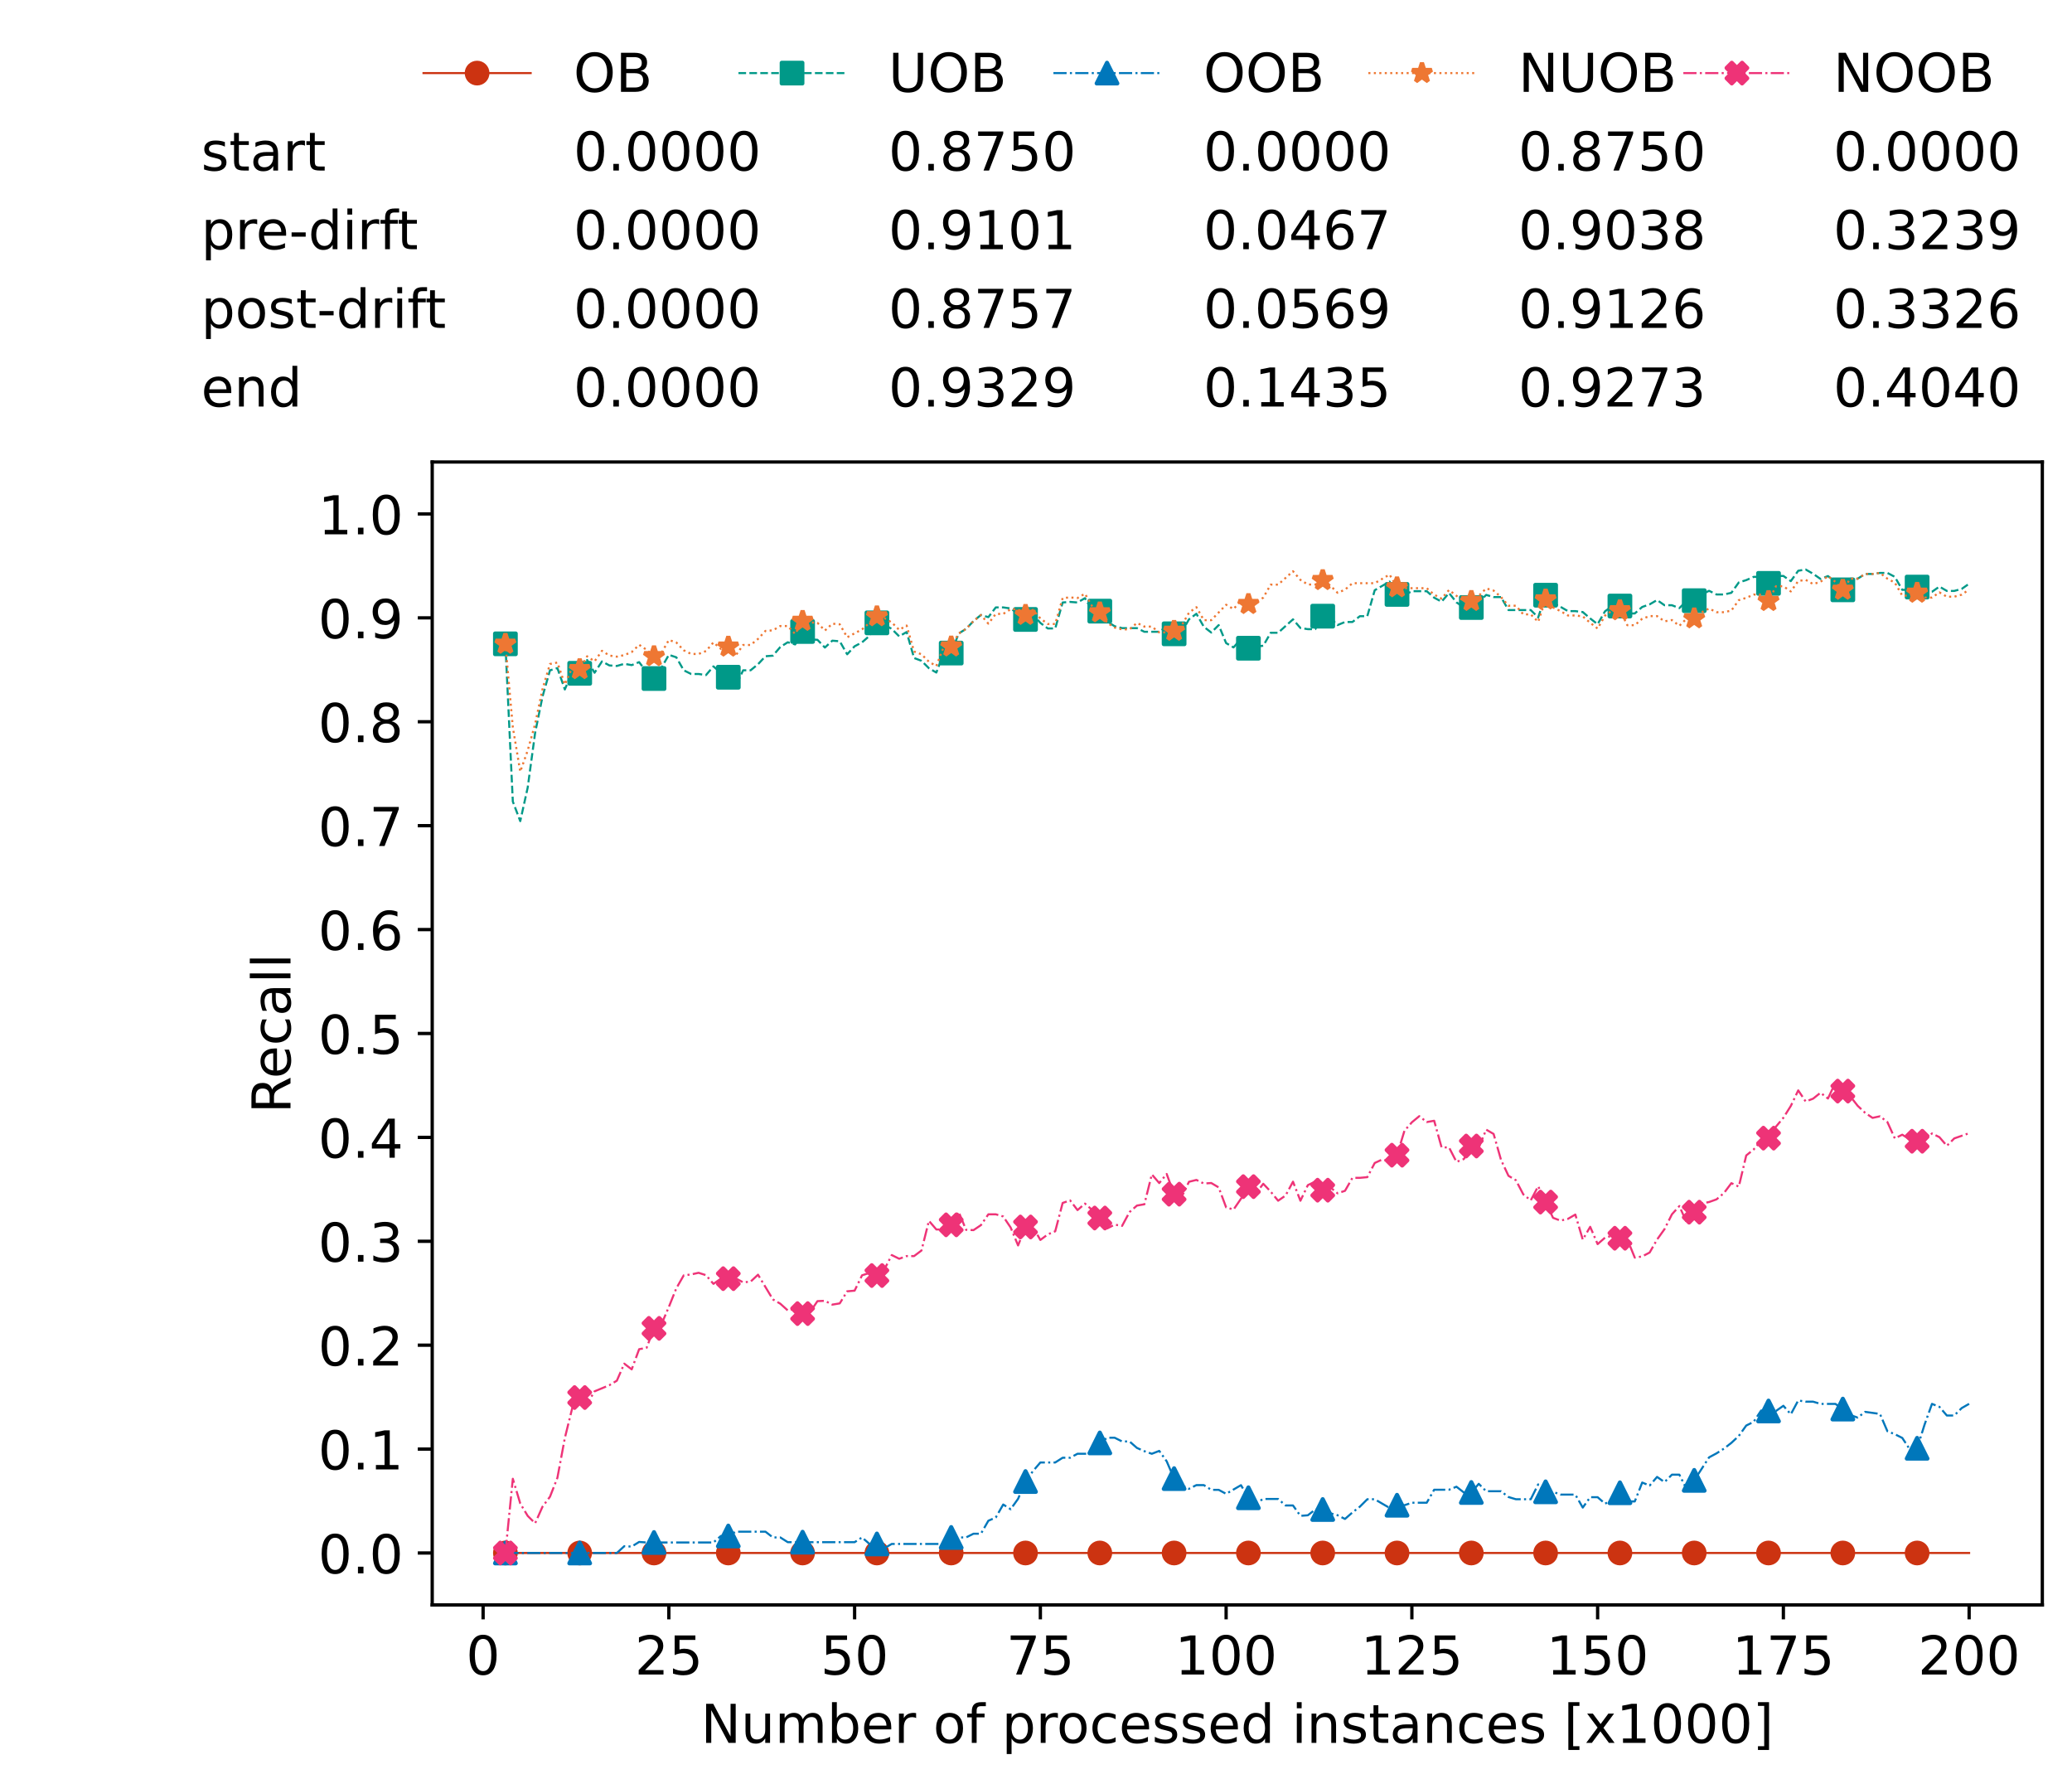 <?xml version="1.0" encoding="utf-8" standalone="no"?>
<!DOCTYPE svg PUBLIC "-//W3C//DTD SVG 1.1//EN"
  "http://www.w3.org/Graphics/SVG/1.1/DTD/svg11.dtd">
<!-- Created with matplotlib (https://matplotlib.org/) -->
<svg height="432.615pt" version="1.1" viewBox="0 0 502.65 432.615" width="502.65pt" xmlns="http://www.w3.org/2000/svg" xmlns:xlink="http://www.w3.org/1999/xlink">
 <defs>
  <style type="text/css">*{stroke-linecap:butt;stroke-linejoin:round;}</style>
 </defs>
 <g id="figure_1">
  <g id="patch_1">
   <path d="M 0 432.615 
L 502.65 432.615 
L 502.65 0 
L 0 0 
z
" style="fill:#ffffff;"/>
  </g>
  <g id="axes_1">
   <g id="patch_2">
    <path d="M 104.85 389.252 
L 495.45 389.252 
L 495.45 112.052 
L 104.85 112.052 
z
" style="fill:#ffffff;"/>
   </g>
   <g id="matplotlib.axis_1">
    <g id="xtick_1">
     <g id="line2d_1">
      <defs>
       <path d="M 0 0 
L 0 3.5 
" id="md39b567d6e" style="stroke:#000000;stroke-width:0.8;"/>
      </defs>
      <g>
       <use style="stroke:#000000;stroke-width:0.8;" x="117.197" xlink:href="#md39b567d6e" y="389.252"/>
      </g>
     </g>
     <g id="text_1">
      <!-- 0 -->
      <g transform="translate(113.061 406.13)scale(0.13 -0.13)">
       <defs>
        <path d="M 31.781 66.406 
Q 24.172 66.406 20.328 58.906 
Q 16.5 51.422 16.5 36.375 
Q 16.5 21.391 20.328 13.891 
Q 24.172 6.391 31.781 6.391 
Q 39.453 6.391 43.281 13.891 
Q 47.125 21.391 47.125 36.375 
Q 47.125 51.422 43.281 58.906 
Q 39.453 66.406 31.781 66.406 
z
M 31.781 74.219 
Q 44.047 74.219 50.516 64.516 
Q 56.984 54.828 56.984 36.375 
Q 56.984 17.969 50.516 8.266 
Q 44.047 -1.422 31.781 -1.422 
Q 19.531 -1.422 13.062 8.266 
Q 6.594 17.969 6.594 36.375 
Q 6.594 54.828 13.062 64.516 
Q 19.531 74.219 31.781 74.219 
z
" id="DejaVuSans-48"/>
       </defs>
       <use xlink:href="#DejaVuSans-48"/>
      </g>
     </g>
    </g>
    <g id="xtick_2">
     <g id="line2d_2">
      <g>
       <use style="stroke:#000000;stroke-width:0.8;" x="162.259" xlink:href="#md39b567d6e" y="389.252"/>
      </g>
     </g>
     <g id="text_2">
      <!-- 25 -->
      <g transform="translate(153.988 406.13)scale(0.13 -0.13)">
       <defs>
        <path d="M 19.188 8.297 
L 53.609 8.297 
L 53.609 0 
L 7.328 0 
L 7.328 8.297 
Q 12.938 14.109 22.625 23.891 
Q 32.328 33.688 34.812 36.531 
Q 39.547 41.844 41.422 45.531 
Q 43.312 49.219 43.312 52.781 
Q 43.312 58.594 39.234 62.25 
Q 35.156 65.922 28.609 65.922 
Q 23.969 65.922 18.812 64.312 
Q 13.672 62.703 7.812 59.422 
L 7.812 69.391 
Q 13.766 71.781 18.938 73 
Q 24.125 74.219 28.422 74.219 
Q 39.75 74.219 46.484 68.547 
Q 53.219 62.891 53.219 53.422 
Q 53.219 48.922 51.531 44.891 
Q 49.859 40.875 45.406 35.406 
Q 44.188 33.984 37.641 27.219 
Q 31.109 20.453 19.188 8.297 
z
" id="DejaVuSans-50"/>
        <path d="M 10.797 72.906 
L 49.516 72.906 
L 49.516 64.594 
L 19.828 64.594 
L 19.828 46.734 
Q 21.969 47.469 24.109 47.828 
Q 26.266 48.188 28.422 48.188 
Q 40.625 48.188 47.75 41.5 
Q 54.891 34.812 54.891 23.391 
Q 54.891 11.625 47.562 5.094 
Q 40.234 -1.422 26.906 -1.422 
Q 22.312 -1.422 17.547 -0.641 
Q 12.797 0.141 7.719 1.703 
L 7.719 11.625 
Q 12.109 9.234 16.797 8.062 
Q 21.484 6.891 26.703 6.891 
Q 35.156 6.891 40.078 11.328 
Q 45.016 15.766 45.016 23.391 
Q 45.016 31 40.078 35.438 
Q 35.156 39.891 26.703 39.891 
Q 22.75 39.891 18.812 39.016 
Q 14.891 38.141 10.797 36.281 
z
" id="DejaVuSans-53"/>
       </defs>
       <use xlink:href="#DejaVuSans-50"/>
       <use x="63.623" xlink:href="#DejaVuSans-53"/>
      </g>
     </g>
    </g>
    <g id="xtick_3">
     <g id="line2d_3">
      <g>
       <use style="stroke:#000000;stroke-width:0.8;" x="207.322" xlink:href="#md39b567d6e" y="389.252"/>
      </g>
     </g>
     <g id="text_3">
      <!-- 50 -->
      <g transform="translate(199.05 406.13)scale(0.13 -0.13)">
       <use xlink:href="#DejaVuSans-53"/>
       <use x="63.623" xlink:href="#DejaVuSans-48"/>
      </g>
     </g>
    </g>
    <g id="xtick_4">
     <g id="line2d_4">
      <g>
       <use style="stroke:#000000;stroke-width:0.8;" x="252.384" xlink:href="#md39b567d6e" y="389.252"/>
      </g>
     </g>
     <g id="text_4">
      <!-- 75 -->
      <g transform="translate(244.113 406.13)scale(0.13 -0.13)">
       <defs>
        <path d="M 8.203 72.906 
L 55.078 72.906 
L 55.078 68.703 
L 28.609 0 
L 18.312 0 
L 43.219 64.594 
L 8.203 64.594 
z
" id="DejaVuSans-55"/>
       </defs>
       <use xlink:href="#DejaVuSans-55"/>
       <use x="63.623" xlink:href="#DejaVuSans-53"/>
      </g>
     </g>
    </g>
    <g id="xtick_5">
     <g id="line2d_5">
      <g>
       <use style="stroke:#000000;stroke-width:0.8;" x="297.446" xlink:href="#md39b567d6e" y="389.252"/>
      </g>
     </g>
     <g id="text_5">
      <!-- 100 -->
      <g transform="translate(285.039 406.13)scale(0.13 -0.13)">
       <defs>
        <path d="M 12.406 8.297 
L 28.516 8.297 
L 28.516 63.922 
L 10.984 60.406 
L 10.984 69.391 
L 28.422 72.906 
L 38.281 72.906 
L 38.281 8.297 
L 54.391 8.297 
L 54.391 0 
L 12.406 0 
z
" id="DejaVuSans-49"/>
       </defs>
       <use xlink:href="#DejaVuSans-49"/>
       <use x="63.623" xlink:href="#DejaVuSans-48"/>
       <use x="127.246" xlink:href="#DejaVuSans-48"/>
      </g>
     </g>
    </g>
    <g id="xtick_6">
     <g id="line2d_6">
      <g>
       <use style="stroke:#000000;stroke-width:0.8;" x="342.509" xlink:href="#md39b567d6e" y="389.252"/>
      </g>
     </g>
     <g id="text_6">
      <!-- 125 -->
      <g transform="translate(330.102 406.13)scale(0.13 -0.13)">
       <use xlink:href="#DejaVuSans-49"/>
       <use x="63.623" xlink:href="#DejaVuSans-50"/>
       <use x="127.246" xlink:href="#DejaVuSans-53"/>
      </g>
     </g>
    </g>
    <g id="xtick_7">
     <g id="line2d_7">
      <g>
       <use style="stroke:#000000;stroke-width:0.8;" x="387.571" xlink:href="#md39b567d6e" y="389.252"/>
      </g>
     </g>
     <g id="text_7">
      <!-- 150 -->
      <g transform="translate(375.164 406.13)scale(0.13 -0.13)">
       <use xlink:href="#DejaVuSans-49"/>
       <use x="63.623" xlink:href="#DejaVuSans-53"/>
       <use x="127.246" xlink:href="#DejaVuSans-48"/>
      </g>
     </g>
    </g>
    <g id="xtick_8">
     <g id="line2d_8">
      <g>
       <use style="stroke:#000000;stroke-width:0.8;" x="432.633" xlink:href="#md39b567d6e" y="389.252"/>
      </g>
     </g>
     <g id="text_8">
      <!-- 175 -->
      <g transform="translate(420.226 406.13)scale(0.13 -0.13)">
       <use xlink:href="#DejaVuSans-49"/>
       <use x="63.623" xlink:href="#DejaVuSans-55"/>
       <use x="127.246" xlink:href="#DejaVuSans-53"/>
      </g>
     </g>
    </g>
    <g id="xtick_9">
     <g id="line2d_9">
      <g>
       <use style="stroke:#000000;stroke-width:0.8;" x="477.695" xlink:href="#md39b567d6e" y="389.252"/>
      </g>
     </g>
     <g id="text_9">
      <!-- 200 -->
      <g transform="translate(465.289 406.13)scale(0.13 -0.13)">
       <use xlink:href="#DejaVuSans-50"/>
       <use x="63.623" xlink:href="#DejaVuSans-48"/>
       <use x="127.246" xlink:href="#DejaVuSans-48"/>
      </g>
     </g>
    </g>
    <g id="text_10">
     <!-- Number of processed instances [x1000] -->
     <g transform="translate(170.025 422.711)scale(0.13 -0.13)">
      <defs>
       <path d="M 9.812 72.906 
L 23.094 72.906 
L 55.422 11.922 
L 55.422 72.906 
L 64.984 72.906 
L 64.984 0 
L 51.703 0 
L 19.391 60.984 
L 19.391 0 
L 9.812 0 
z
" id="DejaVuSans-78"/>
       <path d="M 8.5 21.578 
L 8.5 54.688 
L 17.484 54.688 
L 17.484 21.922 
Q 17.484 14.156 20.5 10.266 
Q 23.531 6.391 29.594 6.391 
Q 36.859 6.391 41.078 11.031 
Q 45.312 15.672 45.312 23.688 
L 45.312 54.688 
L 54.297 54.688 
L 54.297 0 
L 45.312 0 
L 45.312 8.406 
Q 42.047 3.422 37.719 1 
Q 33.406 -1.422 27.688 -1.422 
Q 18.266 -1.422 13.375 4.438 
Q 8.5 10.297 8.5 21.578 
z
M 31.109 56 
z
" id="DejaVuSans-117"/>
       <path d="M 52 44.188 
Q 55.375 50.25 60.062 53.125 
Q 64.75 56 71.094 56 
Q 79.641 56 84.281 50.016 
Q 88.922 44.047 88.922 33.016 
L 88.922 0 
L 79.891 0 
L 79.891 32.719 
Q 79.891 40.578 77.094 44.375 
Q 74.312 48.188 68.609 48.188 
Q 61.625 48.188 57.562 43.547 
Q 53.516 38.922 53.516 30.906 
L 53.516 0 
L 44.484 0 
L 44.484 32.719 
Q 44.484 40.625 41.703 44.406 
Q 38.922 48.188 33.109 48.188 
Q 26.219 48.188 22.156 43.531 
Q 18.109 38.875 18.109 30.906 
L 18.109 0 
L 9.078 0 
L 9.078 54.688 
L 18.109 54.688 
L 18.109 46.188 
Q 21.188 51.219 25.484 53.609 
Q 29.781 56 35.688 56 
Q 41.656 56 45.828 52.969 
Q 50 49.953 52 44.188 
z
" id="DejaVuSans-109"/>
       <path d="M 48.688 27.297 
Q 48.688 37.203 44.609 42.844 
Q 40.531 48.484 33.406 48.484 
Q 26.266 48.484 22.188 42.844 
Q 18.109 37.203 18.109 27.297 
Q 18.109 17.391 22.188 11.75 
Q 26.266 6.109 33.406 6.109 
Q 40.531 6.109 44.609 11.75 
Q 48.688 17.391 48.688 27.297 
z
M 18.109 46.391 
Q 20.953 51.266 25.266 53.625 
Q 29.594 56 35.594 56 
Q 45.562 56 51.781 48.094 
Q 58.016 40.188 58.016 27.297 
Q 58.016 14.406 51.781 6.484 
Q 45.562 -1.422 35.594 -1.422 
Q 29.594 -1.422 25.266 0.953 
Q 20.953 3.328 18.109 8.203 
L 18.109 0 
L 9.078 0 
L 9.078 75.984 
L 18.109 75.984 
z
" id="DejaVuSans-98"/>
       <path d="M 56.203 29.594 
L 56.203 25.203 
L 14.891 25.203 
Q 15.484 15.922 20.484 11.062 
Q 25.484 6.203 34.422 6.203 
Q 39.594 6.203 44.453 7.469 
Q 49.312 8.734 54.109 11.281 
L 54.109 2.781 
Q 49.266 0.734 44.188 -0.344 
Q 39.109 -1.422 33.891 -1.422 
Q 20.797 -1.422 13.156 6.188 
Q 5.516 13.812 5.516 26.812 
Q 5.516 40.234 12.766 48.109 
Q 20.016 56 32.328 56 
Q 43.359 56 49.781 48.891 
Q 56.203 41.797 56.203 29.594 
z
M 47.219 32.234 
Q 47.125 39.594 43.094 43.984 
Q 39.062 48.391 32.422 48.391 
Q 24.906 48.391 20.391 44.141 
Q 15.875 39.891 15.188 32.172 
z
" id="DejaVuSans-101"/>
       <path d="M 41.109 46.297 
Q 39.594 47.172 37.812 47.578 
Q 36.031 48 33.891 48 
Q 26.266 48 22.188 43.047 
Q 18.109 38.094 18.109 28.812 
L 18.109 0 
L 9.078 0 
L 9.078 54.688 
L 18.109 54.688 
L 18.109 46.188 
Q 20.953 51.172 25.484 53.578 
Q 30.031 56 36.531 56 
Q 37.453 56 38.578 55.875 
Q 39.703 55.766 41.062 55.516 
z
" id="DejaVuSans-114"/>
       <path id="DejaVuSans-32"/>
       <path d="M 30.609 48.391 
Q 23.391 48.391 19.188 42.75 
Q 14.984 37.109 14.984 27.297 
Q 14.984 17.484 19.156 11.844 
Q 23.344 6.203 30.609 6.203 
Q 37.797 6.203 41.984 11.859 
Q 46.188 17.531 46.188 27.297 
Q 46.188 37.016 41.984 42.703 
Q 37.797 48.391 30.609 48.391 
z
M 30.609 56 
Q 42.328 56 49.016 48.375 
Q 55.719 40.766 55.719 27.297 
Q 55.719 13.875 49.016 6.219 
Q 42.328 -1.422 30.609 -1.422 
Q 18.844 -1.422 12.172 6.219 
Q 5.516 13.875 5.516 27.297 
Q 5.516 40.766 12.172 48.375 
Q 18.844 56 30.609 56 
z
" id="DejaVuSans-111"/>
       <path d="M 37.109 75.984 
L 37.109 68.5 
L 28.516 68.5 
Q 23.688 68.5 21.797 66.547 
Q 19.922 64.594 19.922 59.516 
L 19.922 54.688 
L 34.719 54.688 
L 34.719 47.703 
L 19.922 47.703 
L 19.922 0 
L 10.891 0 
L 10.891 47.703 
L 2.297 47.703 
L 2.297 54.688 
L 10.891 54.688 
L 10.891 58.5 
Q 10.891 67.625 15.141 71.797 
Q 19.391 75.984 28.609 75.984 
z
" id="DejaVuSans-102"/>
       <path d="M 18.109 8.203 
L 18.109 -20.797 
L 9.078 -20.797 
L 9.078 54.688 
L 18.109 54.688 
L 18.109 46.391 
Q 20.953 51.266 25.266 53.625 
Q 29.594 56 35.594 56 
Q 45.562 56 51.781 48.094 
Q 58.016 40.188 58.016 27.297 
Q 58.016 14.406 51.781 6.484 
Q 45.562 -1.422 35.594 -1.422 
Q 29.594 -1.422 25.266 0.953 
Q 20.953 3.328 18.109 8.203 
z
M 48.688 27.297 
Q 48.688 37.203 44.609 42.844 
Q 40.531 48.484 33.406 48.484 
Q 26.266 48.484 22.188 42.844 
Q 18.109 37.203 18.109 27.297 
Q 18.109 17.391 22.188 11.75 
Q 26.266 6.109 33.406 6.109 
Q 40.531 6.109 44.609 11.75 
Q 48.688 17.391 48.688 27.297 
z
" id="DejaVuSans-112"/>
       <path d="M 48.781 52.594 
L 48.781 44.188 
Q 44.969 46.297 41.141 47.344 
Q 37.312 48.391 33.406 48.391 
Q 24.656 48.391 19.812 42.844 
Q 14.984 37.312 14.984 27.297 
Q 14.984 17.281 19.812 11.734 
Q 24.656 6.203 33.406 6.203 
Q 37.312 6.203 41.141 7.25 
Q 44.969 8.297 48.781 10.406 
L 48.781 2.094 
Q 45.016 0.344 40.984 -0.531 
Q 36.969 -1.422 32.422 -1.422 
Q 20.062 -1.422 12.781 6.344 
Q 5.516 14.109 5.516 27.297 
Q 5.516 40.672 12.859 48.328 
Q 20.219 56 33.016 56 
Q 37.156 56 41.109 55.141 
Q 45.062 54.297 48.781 52.594 
z
" id="DejaVuSans-99"/>
       <path d="M 44.281 53.078 
L 44.281 44.578 
Q 40.484 46.531 36.375 47.5 
Q 32.281 48.484 27.875 48.484 
Q 21.188 48.484 17.844 46.438 
Q 14.5 44.391 14.5 40.281 
Q 14.5 37.156 16.891 35.375 
Q 19.281 33.594 26.516 31.984 
L 29.594 31.297 
Q 39.156 29.25 43.188 25.516 
Q 47.219 21.781 47.219 15.094 
Q 47.219 7.469 41.188 3.016 
Q 35.156 -1.422 24.609 -1.422 
Q 20.219 -1.422 15.453 -0.562 
Q 10.688 0.297 5.422 2 
L 5.422 11.281 
Q 10.406 8.688 15.234 7.391 
Q 20.062 6.109 24.812 6.109 
Q 31.156 6.109 34.562 8.281 
Q 37.984 10.453 37.984 14.406 
Q 37.984 18.062 35.516 20.016 
Q 33.062 21.969 24.703 23.781 
L 21.578 24.516 
Q 13.234 26.266 9.516 29.906 
Q 5.812 33.547 5.812 39.891 
Q 5.812 47.609 11.281 51.797 
Q 16.75 56 26.812 56 
Q 31.781 56 36.172 55.266 
Q 40.578 54.547 44.281 53.078 
z
" id="DejaVuSans-115"/>
       <path d="M 45.406 46.391 
L 45.406 75.984 
L 54.391 75.984 
L 54.391 0 
L 45.406 0 
L 45.406 8.203 
Q 42.578 3.328 38.25 0.953 
Q 33.938 -1.422 27.875 -1.422 
Q 17.969 -1.422 11.734 6.484 
Q 5.516 14.406 5.516 27.297 
Q 5.516 40.188 11.734 48.094 
Q 17.969 56 27.875 56 
Q 33.938 56 38.25 53.625 
Q 42.578 51.266 45.406 46.391 
z
M 14.797 27.297 
Q 14.797 17.391 18.875 11.75 
Q 22.953 6.109 30.078 6.109 
Q 37.203 6.109 41.297 11.75 
Q 45.406 17.391 45.406 27.297 
Q 45.406 37.203 41.297 42.844 
Q 37.203 48.484 30.078 48.484 
Q 22.953 48.484 18.875 42.844 
Q 14.797 37.203 14.797 27.297 
z
" id="DejaVuSans-100"/>
       <path d="M 9.422 54.688 
L 18.406 54.688 
L 18.406 0 
L 9.422 0 
z
M 9.422 75.984 
L 18.406 75.984 
L 18.406 64.594 
L 9.422 64.594 
z
" id="DejaVuSans-105"/>
       <path d="M 54.891 33.016 
L 54.891 0 
L 45.906 0 
L 45.906 32.719 
Q 45.906 40.484 42.875 44.328 
Q 39.844 48.188 33.797 48.188 
Q 26.516 48.188 22.312 43.547 
Q 18.109 38.922 18.109 30.906 
L 18.109 0 
L 9.078 0 
L 9.078 54.688 
L 18.109 54.688 
L 18.109 46.188 
Q 21.344 51.125 25.703 53.562 
Q 30.078 56 35.797 56 
Q 45.219 56 50.047 50.172 
Q 54.891 44.344 54.891 33.016 
z
" id="DejaVuSans-110"/>
       <path d="M 18.312 70.219 
L 18.312 54.688 
L 36.812 54.688 
L 36.812 47.703 
L 18.312 47.703 
L 18.312 18.016 
Q 18.312 11.328 20.141 9.422 
Q 21.969 7.516 27.594 7.516 
L 36.812 7.516 
L 36.812 0 
L 27.594 0 
Q 17.188 0 13.234 3.875 
Q 9.281 7.766 9.281 18.016 
L 9.281 47.703 
L 2.688 47.703 
L 2.688 54.688 
L 9.281 54.688 
L 9.281 70.219 
z
" id="DejaVuSans-116"/>
       <path d="M 34.281 27.484 
Q 23.391 27.484 19.188 25 
Q 14.984 22.516 14.984 16.5 
Q 14.984 11.719 18.141 8.906 
Q 21.297 6.109 26.703 6.109 
Q 34.188 6.109 38.703 11.406 
Q 43.219 16.703 43.219 25.484 
L 43.219 27.484 
z
M 52.203 31.203 
L 52.203 0 
L 43.219 0 
L 43.219 8.297 
Q 40.141 3.328 35.547 0.953 
Q 30.953 -1.422 24.312 -1.422 
Q 15.922 -1.422 10.953 3.297 
Q 6 8.016 6 15.922 
Q 6 25.141 12.172 29.828 
Q 18.359 34.516 30.609 34.516 
L 43.219 34.516 
L 43.219 35.406 
Q 43.219 41.609 39.141 45 
Q 35.062 48.391 27.688 48.391 
Q 23 48.391 18.547 47.266 
Q 14.109 46.141 10.016 43.891 
L 10.016 52.203 
Q 14.938 54.109 19.578 55.047 
Q 24.219 56 28.609 56 
Q 40.484 56 46.344 49.844 
Q 52.203 43.703 52.203 31.203 
z
" id="DejaVuSans-97"/>
       <path d="M 8.594 75.984 
L 29.297 75.984 
L 29.297 69 
L 17.578 69 
L 17.578 -6.203 
L 29.297 -6.203 
L 29.297 -13.188 
L 8.594 -13.188 
z
" id="DejaVuSans-91"/>
       <path d="M 54.891 54.688 
L 35.109 28.078 
L 55.906 0 
L 45.312 0 
L 29.391 21.484 
L 13.484 0 
L 2.875 0 
L 24.125 28.609 
L 4.688 54.688 
L 15.281 54.688 
L 29.781 35.203 
L 44.281 54.688 
z
" id="DejaVuSans-120"/>
       <path d="M 30.422 75.984 
L 30.422 -13.188 
L 9.719 -13.188 
L 9.719 -6.203 
L 21.391 -6.203 
L 21.391 69 
L 9.719 69 
L 9.719 75.984 
z
" id="DejaVuSans-93"/>
      </defs>
      <use xlink:href="#DejaVuSans-78"/>
      <use x="74.805" xlink:href="#DejaVuSans-117"/>
      <use x="138.184" xlink:href="#DejaVuSans-109"/>
      <use x="235.596" xlink:href="#DejaVuSans-98"/>
      <use x="299.072" xlink:href="#DejaVuSans-101"/>
      <use x="360.596" xlink:href="#DejaVuSans-114"/>
      <use x="401.709" xlink:href="#DejaVuSans-32"/>
      <use x="433.496" xlink:href="#DejaVuSans-111"/>
      <use x="494.678" xlink:href="#DejaVuSans-102"/>
      <use x="529.883" xlink:href="#DejaVuSans-32"/>
      <use x="561.67" xlink:href="#DejaVuSans-112"/>
      <use x="625.146" xlink:href="#DejaVuSans-114"/>
      <use x="664.01" xlink:href="#DejaVuSans-111"/>
      <use x="725.191" xlink:href="#DejaVuSans-99"/>
      <use x="780.172" xlink:href="#DejaVuSans-101"/>
      <use x="841.695" xlink:href="#DejaVuSans-115"/>
      <use x="893.795" xlink:href="#DejaVuSans-115"/>
      <use x="945.895" xlink:href="#DejaVuSans-101"/>
      <use x="1007.418" xlink:href="#DejaVuSans-100"/>
      <use x="1070.895" xlink:href="#DejaVuSans-32"/>
      <use x="1102.682" xlink:href="#DejaVuSans-105"/>
      <use x="1130.465" xlink:href="#DejaVuSans-110"/>
      <use x="1193.844" xlink:href="#DejaVuSans-115"/>
      <use x="1245.943" xlink:href="#DejaVuSans-116"/>
      <use x="1285.152" xlink:href="#DejaVuSans-97"/>
      <use x="1346.432" xlink:href="#DejaVuSans-110"/>
      <use x="1409.811" xlink:href="#DejaVuSans-99"/>
      <use x="1464.791" xlink:href="#DejaVuSans-101"/>
      <use x="1526.314" xlink:href="#DejaVuSans-115"/>
      <use x="1578.414" xlink:href="#DejaVuSans-32"/>
      <use x="1610.201" xlink:href="#DejaVuSans-91"/>
      <use x="1649.215" xlink:href="#DejaVuSans-120"/>
      <use x="1708.395" xlink:href="#DejaVuSans-49"/>
      <use x="1772.018" xlink:href="#DejaVuSans-48"/>
      <use x="1835.641" xlink:href="#DejaVuSans-48"/>
      <use x="1899.264" xlink:href="#DejaVuSans-48"/>
      <use x="1962.887" xlink:href="#DejaVuSans-93"/>
     </g>
    </g>
   </g>
   <g id="matplotlib.axis_2">
    <g id="ytick_1">
     <g id="line2d_10">
      <defs>
       <path d="M 0 0 
L -3.5 0 
" id="m19c47938b4" style="stroke:#000000;stroke-width:0.8;"/>
      </defs>
      <g>
       <use style="stroke:#000000;stroke-width:0.8;" x="104.85" xlink:href="#m19c47938b4" y="376.652"/>
      </g>
     </g>
     <g id="text_11">
      <!-- 0.0 -->
      <g transform="translate(77.176 381.591)scale(0.13 -0.13)">
       <defs>
        <path d="M 10.688 12.406 
L 21 12.406 
L 21 0 
L 10.688 0 
z
" id="DejaVuSans-46"/>
       </defs>
       <use xlink:href="#DejaVuSans-48"/>
       <use x="63.623" xlink:href="#DejaVuSans-46"/>
       <use x="95.41" xlink:href="#DejaVuSans-48"/>
      </g>
     </g>
    </g>
    <g id="ytick_2">
     <g id="line2d_11">
      <g>
       <use style="stroke:#000000;stroke-width:0.8;" x="104.85" xlink:href="#m19c47938b4" y="351.452"/>
      </g>
     </g>
     <g id="text_12">
      <!-- 0.1 -->
      <g transform="translate(77.176 356.391)scale(0.13 -0.13)">
       <use xlink:href="#DejaVuSans-48"/>
       <use x="63.623" xlink:href="#DejaVuSans-46"/>
       <use x="95.41" xlink:href="#DejaVuSans-49"/>
      </g>
     </g>
    </g>
    <g id="ytick_3">
     <g id="line2d_12">
      <g>
       <use style="stroke:#000000;stroke-width:0.8;" x="104.85" xlink:href="#m19c47938b4" y="326.252"/>
      </g>
     </g>
     <g id="text_13">
      <!-- 0.2 -->
      <g transform="translate(77.176 331.191)scale(0.13 -0.13)">
       <use xlink:href="#DejaVuSans-48"/>
       <use x="63.623" xlink:href="#DejaVuSans-46"/>
       <use x="95.41" xlink:href="#DejaVuSans-50"/>
      </g>
     </g>
    </g>
    <g id="ytick_4">
     <g id="line2d_13">
      <g>
       <use style="stroke:#000000;stroke-width:0.8;" x="104.85" xlink:href="#m19c47938b4" y="301.052"/>
      </g>
     </g>
     <g id="text_14">
      <!-- 0.3 -->
      <g transform="translate(77.176 305.991)scale(0.13 -0.13)">
       <defs>
        <path d="M 40.578 39.312 
Q 47.656 37.797 51.625 33 
Q 55.609 28.219 55.609 21.188 
Q 55.609 10.406 48.188 4.484 
Q 40.766 -1.422 27.094 -1.422 
Q 22.516 -1.422 17.656 -0.516 
Q 12.797 0.391 7.625 2.203 
L 7.625 11.719 
Q 11.719 9.328 16.594 8.109 
Q 21.484 6.891 26.812 6.891 
Q 36.078 6.891 40.938 10.547 
Q 45.797 14.203 45.797 21.188 
Q 45.797 27.641 41.281 31.266 
Q 36.766 34.906 28.719 34.906 
L 20.219 34.906 
L 20.219 43.016 
L 29.109 43.016 
Q 36.375 43.016 40.234 45.922 
Q 44.094 48.828 44.094 54.297 
Q 44.094 59.906 40.109 62.906 
Q 36.141 65.922 28.719 65.922 
Q 24.656 65.922 20.016 65.031 
Q 15.375 64.156 9.812 62.312 
L 9.812 71.094 
Q 15.438 72.656 20.344 73.438 
Q 25.25 74.219 29.594 74.219 
Q 40.828 74.219 47.359 69.109 
Q 53.906 64.016 53.906 55.328 
Q 53.906 49.266 50.438 45.094 
Q 46.969 40.922 40.578 39.312 
z
" id="DejaVuSans-51"/>
       </defs>
       <use xlink:href="#DejaVuSans-48"/>
       <use x="63.623" xlink:href="#DejaVuSans-46"/>
       <use x="95.41" xlink:href="#DejaVuSans-51"/>
      </g>
     </g>
    </g>
    <g id="ytick_5">
     <g id="line2d_14">
      <g>
       <use style="stroke:#000000;stroke-width:0.8;" x="104.85" xlink:href="#m19c47938b4" y="275.852"/>
      </g>
     </g>
     <g id="text_15">
      <!-- 0.4 -->
      <g transform="translate(77.176 280.791)scale(0.13 -0.13)">
       <defs>
        <path d="M 37.797 64.312 
L 12.891 25.391 
L 37.797 25.391 
z
M 35.203 72.906 
L 47.609 72.906 
L 47.609 25.391 
L 58.016 25.391 
L 58.016 17.188 
L 47.609 17.188 
L 47.609 0 
L 37.797 0 
L 37.797 17.188 
L 4.891 17.188 
L 4.891 26.703 
z
" id="DejaVuSans-52"/>
       </defs>
       <use xlink:href="#DejaVuSans-48"/>
       <use x="63.623" xlink:href="#DejaVuSans-46"/>
       <use x="95.41" xlink:href="#DejaVuSans-52"/>
      </g>
     </g>
    </g>
    <g id="ytick_6">
     <g id="line2d_15">
      <g>
       <use style="stroke:#000000;stroke-width:0.8;" x="104.85" xlink:href="#m19c47938b4" y="250.652"/>
      </g>
     </g>
     <g id="text_16">
      <!-- 0.5 -->
      <g transform="translate(77.176 255.591)scale(0.13 -0.13)">
       <use xlink:href="#DejaVuSans-48"/>
       <use x="63.623" xlink:href="#DejaVuSans-46"/>
       <use x="95.41" xlink:href="#DejaVuSans-53"/>
      </g>
     </g>
    </g>
    <g id="ytick_7">
     <g id="line2d_16">
      <g>
       <use style="stroke:#000000;stroke-width:0.8;" x="104.85" xlink:href="#m19c47938b4" y="225.452"/>
      </g>
     </g>
     <g id="text_17">
      <!-- 0.6 -->
      <g transform="translate(77.176 230.391)scale(0.13 -0.13)">
       <defs>
        <path d="M 33.016 40.375 
Q 26.375 40.375 22.484 35.828 
Q 18.609 31.297 18.609 23.391 
Q 18.609 15.531 22.484 10.953 
Q 26.375 6.391 33.016 6.391 
Q 39.656 6.391 43.531 10.953 
Q 47.406 15.531 47.406 23.391 
Q 47.406 31.297 43.531 35.828 
Q 39.656 40.375 33.016 40.375 
z
M 52.594 71.297 
L 52.594 62.312 
Q 48.875 64.062 45.094 64.984 
Q 41.312 65.922 37.594 65.922 
Q 27.828 65.922 22.672 59.328 
Q 17.531 52.734 16.797 39.406 
Q 19.672 43.656 24.016 45.922 
Q 28.375 48.188 33.594 48.188 
Q 44.578 48.188 50.953 41.516 
Q 57.328 34.859 57.328 23.391 
Q 57.328 12.156 50.688 5.359 
Q 44.047 -1.422 33.016 -1.422 
Q 20.359 -1.422 13.672 8.266 
Q 6.984 17.969 6.984 36.375 
Q 6.984 53.656 15.188 63.938 
Q 23.391 74.219 37.203 74.219 
Q 40.922 74.219 44.703 73.484 
Q 48.484 72.75 52.594 71.297 
z
" id="DejaVuSans-54"/>
       </defs>
       <use xlink:href="#DejaVuSans-48"/>
       <use x="63.623" xlink:href="#DejaVuSans-46"/>
       <use x="95.41" xlink:href="#DejaVuSans-54"/>
      </g>
     </g>
    </g>
    <g id="ytick_8">
     <g id="line2d_17">
      <g>
       <use style="stroke:#000000;stroke-width:0.8;" x="104.85" xlink:href="#m19c47938b4" y="200.252"/>
      </g>
     </g>
     <g id="text_18">
      <!-- 0.7 -->
      <g transform="translate(77.176 205.191)scale(0.13 -0.13)">
       <use xlink:href="#DejaVuSans-48"/>
       <use x="63.623" xlink:href="#DejaVuSans-46"/>
       <use x="95.41" xlink:href="#DejaVuSans-55"/>
      </g>
     </g>
    </g>
    <g id="ytick_9">
     <g id="line2d_18">
      <g>
       <use style="stroke:#000000;stroke-width:0.8;" x="104.85" xlink:href="#m19c47938b4" y="175.052"/>
      </g>
     </g>
     <g id="text_19">
      <!-- 0.8 -->
      <g transform="translate(77.176 179.991)scale(0.13 -0.13)">
       <defs>
        <path d="M 31.781 34.625 
Q 24.75 34.625 20.719 30.859 
Q 16.703 27.094 16.703 20.516 
Q 16.703 13.922 20.719 10.156 
Q 24.75 6.391 31.781 6.391 
Q 38.812 6.391 42.859 10.172 
Q 46.922 13.969 46.922 20.516 
Q 46.922 27.094 42.891 30.859 
Q 38.875 34.625 31.781 34.625 
z
M 21.922 38.812 
Q 15.578 40.375 12.031 44.719 
Q 8.5 49.078 8.5 55.328 
Q 8.5 64.062 14.719 69.141 
Q 20.953 74.219 31.781 74.219 
Q 42.672 74.219 48.875 69.141 
Q 55.078 64.062 55.078 55.328 
Q 55.078 49.078 51.531 44.719 
Q 48 40.375 41.703 38.812 
Q 48.828 37.156 52.797 32.312 
Q 56.781 27.484 56.781 20.516 
Q 56.781 9.906 50.312 4.234 
Q 43.844 -1.422 31.781 -1.422 
Q 19.734 -1.422 13.25 4.234 
Q 6.781 9.906 6.781 20.516 
Q 6.781 27.484 10.781 32.312 
Q 14.797 37.156 21.922 38.812 
z
M 18.312 54.391 
Q 18.312 48.734 21.844 45.562 
Q 25.391 42.391 31.781 42.391 
Q 38.141 42.391 41.719 45.562 
Q 45.312 48.734 45.312 54.391 
Q 45.312 60.062 41.719 63.234 
Q 38.141 66.406 31.781 66.406 
Q 25.391 66.406 21.844 63.234 
Q 18.312 60.062 18.312 54.391 
z
" id="DejaVuSans-56"/>
       </defs>
       <use xlink:href="#DejaVuSans-48"/>
       <use x="63.623" xlink:href="#DejaVuSans-46"/>
       <use x="95.41" xlink:href="#DejaVuSans-56"/>
      </g>
     </g>
    </g>
    <g id="ytick_10">
     <g id="line2d_19">
      <g>
       <use style="stroke:#000000;stroke-width:0.8;" x="104.85" xlink:href="#m19c47938b4" y="149.852"/>
      </g>
     </g>
     <g id="text_20">
      <!-- 0.9 -->
      <g transform="translate(77.176 154.791)scale(0.13 -0.13)">
       <defs>
        <path d="M 10.984 1.516 
L 10.984 10.5 
Q 14.703 8.734 18.5 7.812 
Q 22.312 6.891 25.984 6.891 
Q 35.75 6.891 40.891 13.453 
Q 46.047 20.016 46.781 33.406 
Q 43.953 29.203 39.594 26.953 
Q 35.25 24.703 29.984 24.703 
Q 19.047 24.703 12.672 31.312 
Q 6.297 37.938 6.297 49.422 
Q 6.297 60.641 12.938 67.422 
Q 19.578 74.219 30.609 74.219 
Q 43.266 74.219 49.922 64.516 
Q 56.594 54.828 56.594 36.375 
Q 56.594 19.141 48.406 8.859 
Q 40.234 -1.422 26.422 -1.422 
Q 22.703 -1.422 18.891 -0.688 
Q 15.094 0.047 10.984 1.516 
z
M 30.609 32.422 
Q 37.25 32.422 41.125 36.953 
Q 45.016 41.5 45.016 49.422 
Q 45.016 57.281 41.125 61.844 
Q 37.25 66.406 30.609 66.406 
Q 23.969 66.406 20.094 61.844 
Q 16.219 57.281 16.219 49.422 
Q 16.219 41.5 20.094 36.953 
Q 23.969 32.422 30.609 32.422 
z
" id="DejaVuSans-57"/>
       </defs>
       <use xlink:href="#DejaVuSans-48"/>
       <use x="63.623" xlink:href="#DejaVuSans-46"/>
       <use x="95.41" xlink:href="#DejaVuSans-57"/>
      </g>
     </g>
    </g>
    <g id="ytick_11">
     <g id="line2d_20">
      <g>
       <use style="stroke:#000000;stroke-width:0.8;" x="104.85" xlink:href="#m19c47938b4" y="124.652"/>
      </g>
     </g>
     <g id="text_21">
      <!-- 1.0 -->
      <g transform="translate(77.176 129.591)scale(0.13 -0.13)">
       <use xlink:href="#DejaVuSans-49"/>
       <use x="63.623" xlink:href="#DejaVuSans-46"/>
       <use x="95.41" xlink:href="#DejaVuSans-48"/>
      </g>
     </g>
    </g>
    <g id="text_22">
     <!-- Recall -->
     <g transform="translate(70.472 270.044)rotate(-90)scale(0.13 -0.13)">
      <defs>
       <path d="M 44.391 34.188 
Q 47.562 33.109 50.562 29.594 
Q 53.562 26.078 56.594 19.922 
L 66.609 0 
L 56 0 
L 46.688 18.703 
Q 43.062 26.031 39.672 28.422 
Q 36.281 30.812 30.422 30.812 
L 19.672 30.812 
L 19.672 0 
L 9.812 0 
L 9.812 72.906 
L 32.078 72.906 
Q 44.578 72.906 50.734 67.672 
Q 56.891 62.453 56.891 51.906 
Q 56.891 45.016 53.688 40.469 
Q 50.484 35.938 44.391 34.188 
z
M 19.672 64.797 
L 19.672 38.922 
L 32.078 38.922 
Q 39.203 38.922 42.844 42.219 
Q 46.484 45.516 46.484 51.906 
Q 46.484 58.297 42.844 61.547 
Q 39.203 64.797 32.078 64.797 
z
" id="DejaVuSans-82"/>
       <path d="M 9.422 75.984 
L 18.406 75.984 
L 18.406 0 
L 9.422 0 
z
" id="DejaVuSans-108"/>
      </defs>
      <use xlink:href="#DejaVuSans-82"/>
      <use x="64.982" xlink:href="#DejaVuSans-101"/>
      <use x="126.506" xlink:href="#DejaVuSans-99"/>
      <use x="181.486" xlink:href="#DejaVuSans-97"/>
      <use x="242.766" xlink:href="#DejaVuSans-108"/>
      <use x="270.549" xlink:href="#DejaVuSans-108"/>
     </g>
    </g>
   </g>
   <g id="line2d_21"/>
   <g id="line2d_22"/>
   <g id="line2d_23"/>
   <g id="line2d_24"/>
   <g id="line2d_25"/>
   <g id="line2d_26">
    <path clip-path="url(#peabe43ba51)" d="M 122.605 376.652 
L 477.695 376.652 
L 477.695 376.652 
" style="fill:none;stroke:#cc3311;stroke-linecap:square;stroke-width:0.5;"/>
    <defs>
     <path d="M 0 2.5 
C 0.663 2.5 1.299 2.237 1.768 1.768 
C 2.237 1.299 2.5 0.663 2.5 0 
C 2.5 -0.663 2.237 -1.299 1.768 -1.768 
C 1.299 -2.237 0.663 -2.5 0 -2.5 
C -0.663 -2.5 -1.299 -2.237 -1.768 -1.768 
C -2.237 -1.299 -2.5 -0.663 -2.5 0 
C -2.5 0.663 -2.237 1.299 -1.768 1.768 
C -1.299 2.237 -0.663 2.5 0 2.5 
z
" id="md3a882c752" style="stroke:#cc3311;"/>
    </defs>
    <g clip-path="url(#peabe43ba51)">
     <use style="fill:#cc3311;stroke:#cc3311;" x="122.605" xlink:href="#md3a882c752" y="376.652"/>
     <use style="fill:#cc3311;stroke:#cc3311;" x="140.629" xlink:href="#md3a882c752" y="376.652"/>
     <use style="fill:#cc3311;stroke:#cc3311;" x="158.654" xlink:href="#md3a882c752" y="376.652"/>
     <use style="fill:#cc3311;stroke:#cc3311;" x="176.679" xlink:href="#md3a882c752" y="376.652"/>
     <use style="fill:#cc3311;stroke:#cc3311;" x="194.704" xlink:href="#md3a882c752" y="376.652"/>
     <use style="fill:#cc3311;stroke:#cc3311;" x="212.729" xlink:href="#md3a882c752" y="376.652"/>
     <use style="fill:#cc3311;stroke:#cc3311;" x="230.754" xlink:href="#md3a882c752" y="376.652"/>
     <use style="fill:#cc3311;stroke:#cc3311;" x="248.779" xlink:href="#md3a882c752" y="376.652"/>
     <use style="fill:#cc3311;stroke:#cc3311;" x="266.804" xlink:href="#md3a882c752" y="376.652"/>
     <use style="fill:#cc3311;stroke:#cc3311;" x="284.829" xlink:href="#md3a882c752" y="376.652"/>
     <use style="fill:#cc3311;stroke:#cc3311;" x="302.854" xlink:href="#md3a882c752" y="376.652"/>
     <use style="fill:#cc3311;stroke:#cc3311;" x="320.879" xlink:href="#md3a882c752" y="376.652"/>
     <use style="fill:#cc3311;stroke:#cc3311;" x="338.904" xlink:href="#md3a882c752" y="376.652"/>
     <use style="fill:#cc3311;stroke:#cc3311;" x="356.928" xlink:href="#md3a882c752" y="376.652"/>
     <use style="fill:#cc3311;stroke:#cc3311;" x="374.953" xlink:href="#md3a882c752" y="376.652"/>
     <use style="fill:#cc3311;stroke:#cc3311;" x="392.978" xlink:href="#md3a882c752" y="376.652"/>
     <use style="fill:#cc3311;stroke:#cc3311;" x="411.003" xlink:href="#md3a882c752" y="376.652"/>
     <use style="fill:#cc3311;stroke:#cc3311;" x="429.028" xlink:href="#md3a882c752" y="376.652"/>
     <use style="fill:#cc3311;stroke:#cc3311;" x="447.053" xlink:href="#md3a882c752" y="376.652"/>
     <use style="fill:#cc3311;stroke:#cc3311;" x="465.078" xlink:href="#md3a882c752" y="376.652"/>
    </g>
   </g>
   <g id="line2d_27"/>
   <g id="line2d_28"/>
   <g id="line2d_29"/>
   <g id="line2d_30"/>
   <g id="line2d_31">
    <path clip-path="url(#peabe43ba51)" d="M 122.605 156.152 
L 124.407 194.402 
L 126.21 199.152 
L 128.012 191.027 
L 129.815 177.752 
L 131.617 168.902 
L 133.419 162.58 
L 135.222 162.039 
L 137.024 167.218 
L 138.827 162.962 
L 140.629 163.297 
L 142.432 160.077 
L 144.234 163.167 
L 146.037 160.416 
L 147.839 161.392 
L 149.642 161.519 
L 151.444 160.997 
L 153.247 161.311 
L 155.049 160.588 
L 156.852 162.991 
L 158.654 164.566 
L 160.457 161.966 
L 162.259 158.816 
L 164.062 159.416 
L 165.864 162.566 
L 167.667 163.466 
L 169.469 163.466 
L 171.272 163.724 
L 173.074 161.624 
L 174.877 163.199 
L 176.679 164.249 
L 178.482 166.349 
L 180.284 162.569 
L 182.087 162.569 
L 183.889 161.099 
L 185.692 159.161 
L 187.494 159.021 
L 189.297 156.921 
L 191.099 155.775 
L 192.902 156.3 
L 194.704 153.15 
L 196.507 155.075 
L 198.309 155.171 
L 200.112 157.053 
L 201.914 155.385 
L 203.717 155.535 
L 205.519 158.685 
L 207.322 156.746 
L 209.124 155.792 
L 210.927 154.217 
L 212.729 151.067 
L 214.532 151.487 
L 216.334 152.537 
L 218.137 154.337 
L 219.939 153.287 
L 221.742 159.587 
L 223.544 160.265 
L 225.347 162.065 
L 227.149 163.115 
L 228.952 158.39 
L 230.754 158.39 
L 232.557 153.665 
L 234.359 152.52 
L 236.162 150.638 
L 237.964 149.156 
L 239.767 149.681 
L 241.569 147.318 
L 243.372 147.318 
L 245.174 147.573 
L 246.976 148.833 
L 248.779 150.233 
L 250.581 148.973 
L 252.384 151.073 
L 254.186 152.423 
L 255.989 152.423 
L 257.791 146.123 
L 259.594 145.984 
L 261.396 146.123 
L 263.199 145.073 
L 265.001 148.223 
L 266.804 148.223 
L 268.606 150.743 
L 270.409 151.888 
L 272.211 152.338 
L 275.816 152.338 
L 277.619 153.231 
L 281.224 153.231 
L 283.026 151.971 
L 284.829 153.721 
L 286.631 153.361 
L 288.434 150.211 
L 290.236 148.861 
L 292.039 152.011 
L 293.841 153.411 
L 295.644 151.611 
L 297.446 155.972 
L 299.249 157.022 
L 301.051 154.922 
L 302.854 157.213 
L 304.656 156.793 
L 306.459 156.617 
L 308.261 153.467 
L 310.064 153.467 
L 313.669 150.212 
L 315.471 152.312 
L 317.274 152.592 
L 319.076 152.592 
L 320.879 149.442 
L 322.681 149.802 
L 324.484 151.602 
L 326.286 150.852 
L 328.089 150.852 
L 329.891 149.452 
L 331.694 149.452 
L 333.496 143.152 
L 337.101 141.052 
L 338.904 144.161 
L 340.706 144.352 
L 342.509 143.383 
L 346.114 143.383 
L 347.916 144.958 
L 349.719 145.927 
L 351.521 143.827 
L 353.324 146.084 
L 355.126 147.344 
L 356.928 147.344 
L 358.731 146.084 
L 360.533 144.284 
L 362.336 144.809 
L 364.138 144.809 
L 365.941 147.959 
L 371.348 147.959 
L 373.151 149.759 
L 374.953 144.359 
L 376.756 146.269 
L 378.558 147.169 
L 380.361 148.219 
L 382.163 148.219 
L 383.966 148.444 
L 385.768 149.994 
L 387.571 151.394 
L 389.373 148.244 
L 391.176 146.984 
L 392.978 146.984 
L 394.781 148.784 
L 396.583 148.784 
L 398.386 147.209 
L 400.188 146.579 
L 401.991 145.529 
L 403.793 146.789 
L 405.596 146.789 
L 407.398 147.489 
L 409.201 145.689 
L 411.003 145.689 
L 412.806 144.189 
L 414.608 143.289 
L 416.411 144.178 
L 418.213 144.178 
L 420.016 143.778 
L 421.818 141.258 
L 423.621 140.698 
L 425.423 139.91 
L 427.226 139.91 
L 429.028 141.485 
L 430.831 139.685 
L 432.633 139.685 
L 434.436 140.945 
L 436.238 138.425 
L 438.041 138.125 
L 439.843 139.156 
L 441.646 140.416 
L 443.448 139.716 
L 445.251 141.116 
L 447.053 143.055 
L 448.856 140.355 
L 450.658 140.355 
L 452.461 139.204 
L 454.263 139.204 
L 456.066 138.949 
L 457.868 138.949 
L 459.671 139.909 
L 461.473 143.059 
L 463.276 143.059 
L 465.078 142.384 
L 466.881 143.53 
L 468.683 143.53 
L 470.485 142.27 
L 472.288 143.32 
L 474.09 143.32 
L 475.893 142.829 
L 477.695 141.569 
L 477.695 141.569 
" style="fill:none;stroke:#009988;stroke-dasharray:1.85,0.8;stroke-dashoffset:0;stroke-width:0.5;"/>
    <defs>
     <path d="M -2.5 2.5 
L 2.5 2.5 
L 2.5 -2.5 
L -2.5 -2.5 
z
" id="mf18cb7a707" style="stroke:#009988;stroke-linejoin:miter;"/>
    </defs>
    <g clip-path="url(#peabe43ba51)">
     <use style="fill:#009988;stroke:#009988;stroke-linejoin:miter;" x="122.605" xlink:href="#mf18cb7a707" y="156.152"/>
     <use style="fill:#009988;stroke:#009988;stroke-linejoin:miter;" x="140.629" xlink:href="#mf18cb7a707" y="163.297"/>
     <use style="fill:#009988;stroke:#009988;stroke-linejoin:miter;" x="158.654" xlink:href="#mf18cb7a707" y="164.566"/>
     <use style="fill:#009988;stroke:#009988;stroke-linejoin:miter;" x="176.679" xlink:href="#mf18cb7a707" y="164.249"/>
     <use style="fill:#009988;stroke:#009988;stroke-linejoin:miter;" x="194.704" xlink:href="#mf18cb7a707" y="153.15"/>
     <use style="fill:#009988;stroke:#009988;stroke-linejoin:miter;" x="212.729" xlink:href="#mf18cb7a707" y="151.067"/>
     <use style="fill:#009988;stroke:#009988;stroke-linejoin:miter;" x="230.754" xlink:href="#mf18cb7a707" y="158.39"/>
     <use style="fill:#009988;stroke:#009988;stroke-linejoin:miter;" x="248.779" xlink:href="#mf18cb7a707" y="150.233"/>
     <use style="fill:#009988;stroke:#009988;stroke-linejoin:miter;" x="266.804" xlink:href="#mf18cb7a707" y="148.223"/>
     <use style="fill:#009988;stroke:#009988;stroke-linejoin:miter;" x="284.829" xlink:href="#mf18cb7a707" y="153.721"/>
     <use style="fill:#009988;stroke:#009988;stroke-linejoin:miter;" x="302.854" xlink:href="#mf18cb7a707" y="157.213"/>
     <use style="fill:#009988;stroke:#009988;stroke-linejoin:miter;" x="320.879" xlink:href="#mf18cb7a707" y="149.442"/>
     <use style="fill:#009988;stroke:#009988;stroke-linejoin:miter;" x="338.904" xlink:href="#mf18cb7a707" y="144.161"/>
     <use style="fill:#009988;stroke:#009988;stroke-linejoin:miter;" x="356.928" xlink:href="#mf18cb7a707" y="147.344"/>
     <use style="fill:#009988;stroke:#009988;stroke-linejoin:miter;" x="374.953" xlink:href="#mf18cb7a707" y="144.359"/>
     <use style="fill:#009988;stroke:#009988;stroke-linejoin:miter;" x="392.978" xlink:href="#mf18cb7a707" y="146.984"/>
     <use style="fill:#009988;stroke:#009988;stroke-linejoin:miter;" x="411.003" xlink:href="#mf18cb7a707" y="145.689"/>
     <use style="fill:#009988;stroke:#009988;stroke-linejoin:miter;" x="429.028" xlink:href="#mf18cb7a707" y="141.485"/>
     <use style="fill:#009988;stroke:#009988;stroke-linejoin:miter;" x="447.053" xlink:href="#mf18cb7a707" y="143.055"/>
     <use style="fill:#009988;stroke:#009988;stroke-linejoin:miter;" x="465.078" xlink:href="#mf18cb7a707" y="142.384"/>
    </g>
   </g>
   <g id="line2d_32"/>
   <g id="line2d_33"/>
   <g id="line2d_34"/>
   <g id="line2d_35"/>
   <g id="line2d_36">
    <path clip-path="url(#peabe43ba51)" d="M 122.605 376.652 
L 149.642 376.652 
L 151.444 375.005 
L 153.247 375.096 
L 155.049 373.972 
L 156.852 374.106 
L 173.074 374.106 
L 174.877 372.531 
L 176.679 372.531 
L 178.482 371.481 
L 185.692 371.481 
L 187.494 372.881 
L 189.297 372.881 
L 191.099 374.027 
L 207.322 374.027 
L 209.124 372.881 
L 210.927 374.456 
L 212.729 374.456 
L 214.532 375.506 
L 216.334 374.456 
L 228.952 374.456 
L 230.754 372.881 
L 234.359 372.881 
L 236.162 371.981 
L 237.964 371.981 
L 239.767 368.831 
L 241.569 368.044 
L 243.372 364.894 
L 245.174 366.039 
L 246.976 363.519 
L 248.779 359.319 
L 250.581 356.799 
L 252.384 354.699 
L 255.989 354.699 
L 257.791 353.554 
L 259.594 353.554 
L 261.396 352.585 
L 265.001 352.585 
L 266.804 349.96 
L 268.606 348.7 
L 270.409 348.7 
L 272.211 349.6 
L 274.014 349.6 
L 275.816 351.175 
L 277.619 351.962 
L 279.421 352.592 
L 281.224 351.892 
L 283.026 354.412 
L 284.829 358.612 
L 286.631 360.232 
L 288.434 361.091 
L 290.236 360.191 
L 292.039 360.191 
L 293.841 361.337 
L 295.644 361.337 
L 297.446 362.306 
L 301.051 360.206 
L 302.854 363.26 
L 304.656 364.52 
L 306.459 363.551 
L 310.064 363.551 
L 311.866 365.126 
L 313.669 365.126 
L 315.471 367.646 
L 317.274 367.506 
L 319.076 366.106 
L 320.879 366.106 
L 322.681 367.006 
L 324.484 367.497 
L 326.286 368.397 
L 328.089 366.822 
L 329.891 365.422 
L 331.694 363.622 
L 333.496 363.622 
L 337.101 365.722 
L 338.904 365.068 
L 340.706 365.068 
L 342.509 364.462 
L 346.114 364.462 
L 347.916 361.312 
L 351.521 361.312 
L 353.324 360.577 
L 355.126 361.977 
L 356.928 361.977 
L 358.731 359.877 
L 360.533 361.677 
L 364.138 361.677 
L 365.941 363.077 
L 367.743 363.617 
L 371.348 363.617 
L 373.151 360.017 
L 374.953 361.817 
L 376.756 361.817 
L 378.558 362.492 
L 382.163 362.492 
L 383.966 365.642 
L 385.768 363.122 
L 387.571 363.122 
L 389.373 364.697 
L 391.176 363.728 
L 392.978 362.048 
L 394.781 364.148 
L 396.583 364.148 
L 398.386 359.566 
L 400.188 360.301 
L 401.991 358.201 
L 403.793 359.461 
L 405.596 357.661 
L 407.398 357.661 
L 409.201 361.261 
L 411.003 359.037 
L 414.608 353.457 
L 416.411 352.488 
L 418.213 351.343 
L 420.016 349.943 
L 421.818 348.263 
L 423.621 345.743 
L 425.423 344.843 
L 427.226 342.106 
L 430.831 342.211 
L 432.633 340.951 
L 434.436 343.013 
L 436.238 339.653 
L 438.041 339.953 
L 439.843 339.953 
L 441.646 340.493 
L 445.251 340.493 
L 447.053 341.747 
L 448.856 343.187 
L 450.658 343.817 
L 452.461 342.424 
L 456.066 342.924 
L 457.868 347.124 
L 459.671 347.844 
L 461.473 348.744 
L 463.276 351.48 
L 465.078 351.255 
L 466.881 345.528 
L 468.683 340.488 
L 470.485 341.208 
L 472.288 343.308 
L 474.09 343.308 
L 475.893 341.508 
L 477.695 340.477 
L 477.695 340.477 
" style="fill:none;stroke:#0077bb;stroke-dasharray:3.2,0.8,0.5,0.8;stroke-dashoffset:0;stroke-width:0.5;"/>
    <defs>
     <path d="M 0 -2.5 
L -2.5 2.5 
L 2.5 2.5 
z
" id="mc846f94ef8" style="stroke:#0077bb;stroke-linejoin:miter;"/>
    </defs>
    <g clip-path="url(#peabe43ba51)">
     <use style="fill:#0077bb;stroke:#0077bb;stroke-linejoin:miter;" x="122.605" xlink:href="#mc846f94ef8" y="376.652"/>
     <use style="fill:#0077bb;stroke:#0077bb;stroke-linejoin:miter;" x="140.629" xlink:href="#mc846f94ef8" y="376.652"/>
     <use style="fill:#0077bb;stroke:#0077bb;stroke-linejoin:miter;" x="158.654" xlink:href="#mc846f94ef8" y="374.106"/>
     <use style="fill:#0077bb;stroke:#0077bb;stroke-linejoin:miter;" x="176.679" xlink:href="#mc846f94ef8" y="372.531"/>
     <use style="fill:#0077bb;stroke:#0077bb;stroke-linejoin:miter;" x="194.704" xlink:href="#mc846f94ef8" y="374.027"/>
     <use style="fill:#0077bb;stroke:#0077bb;stroke-linejoin:miter;" x="212.729" xlink:href="#mc846f94ef8" y="374.456"/>
     <use style="fill:#0077bb;stroke:#0077bb;stroke-linejoin:miter;" x="230.754" xlink:href="#mc846f94ef8" y="372.881"/>
     <use style="fill:#0077bb;stroke:#0077bb;stroke-linejoin:miter;" x="248.779" xlink:href="#mc846f94ef8" y="359.319"/>
     <use style="fill:#0077bb;stroke:#0077bb;stroke-linejoin:miter;" x="266.804" xlink:href="#mc846f94ef8" y="349.96"/>
     <use style="fill:#0077bb;stroke:#0077bb;stroke-linejoin:miter;" x="284.829" xlink:href="#mc846f94ef8" y="358.612"/>
     <use style="fill:#0077bb;stroke:#0077bb;stroke-linejoin:miter;" x="302.854" xlink:href="#mc846f94ef8" y="363.26"/>
     <use style="fill:#0077bb;stroke:#0077bb;stroke-linejoin:miter;" x="320.879" xlink:href="#mc846f94ef8" y="366.106"/>
     <use style="fill:#0077bb;stroke:#0077bb;stroke-linejoin:miter;" x="338.904" xlink:href="#mc846f94ef8" y="365.068"/>
     <use style="fill:#0077bb;stroke:#0077bb;stroke-linejoin:miter;" x="356.928" xlink:href="#mc846f94ef8" y="361.977"/>
     <use style="fill:#0077bb;stroke:#0077bb;stroke-linejoin:miter;" x="374.953" xlink:href="#mc846f94ef8" y="361.817"/>
     <use style="fill:#0077bb;stroke:#0077bb;stroke-linejoin:miter;" x="392.978" xlink:href="#mc846f94ef8" y="362.048"/>
     <use style="fill:#0077bb;stroke:#0077bb;stroke-linejoin:miter;" x="411.003" xlink:href="#mc846f94ef8" y="359.037"/>
     <use style="fill:#0077bb;stroke:#0077bb;stroke-linejoin:miter;" x="429.028" xlink:href="#mc846f94ef8" y="342.211"/>
     <use style="fill:#0077bb;stroke:#0077bb;stroke-linejoin:miter;" x="447.053" xlink:href="#mc846f94ef8" y="341.747"/>
     <use style="fill:#0077bb;stroke:#0077bb;stroke-linejoin:miter;" x="465.078" xlink:href="#mc846f94ef8" y="351.255"/>
    </g>
   </g>
   <g id="line2d_37"/>
   <g id="line2d_38"/>
   <g id="line2d_39"/>
   <g id="line2d_40"/>
   <g id="line2d_41">
    <path clip-path="url(#peabe43ba51)" d="M 122.605 156.152 
L 124.407 176.402 
L 126.21 187.152 
L 128.012 182.027 
L 129.815 175.592 
L 131.617 167.102 
L 133.419 161.038 
L 135.222 160.689 
L 137.024 166.018 
L 138.827 161.882 
L 140.629 162.315 
L 142.432 159.177 
L 144.234 160.398 
L 146.037 157.845 
L 147.839 158.992 
L 149.642 159.269 
L 151.444 158.879 
L 153.247 158.145 
L 155.049 156.382 
L 156.852 157.595 
L 158.654 159.17 
L 160.457 158.37 
L 162.259 155.22 
L 164.062 155.82 
L 165.864 157.71 
L 167.667 158.61 
L 169.469 158.61 
L 171.272 157.9 
L 173.074 155.8 
L 174.877 157.375 
L 176.679 156.85 
L 178.482 158.95 
L 180.284 156.43 
L 182.087 156.43 
L 183.889 154.96 
L 185.692 153.021 
L 187.494 152.881 
L 189.297 151.831 
L 191.099 151.831 
L 192.902 153.756 
L 194.704 150.606 
L 196.507 150.956 
L 198.309 151.051 
L 200.112 152.933 
L 201.914 151.266 
L 203.717 151.416 
L 205.519 154.566 
L 209.124 152.642 
L 212.729 149.492 
L 214.532 149.912 
L 216.334 150.962 
L 218.137 152.762 
L 219.939 151.712 
L 221.742 158.012 
L 223.544 158.69 
L 225.347 160.49 
L 227.149 161.54 
L 228.952 156.815 
L 230.754 156.815 
L 232.557 153.665 
L 234.359 152.52 
L 236.162 150.638 
L 237.964 149.156 
L 239.767 151.256 
L 241.569 148.893 
L 243.372 148.893 
L 245.174 147.748 
L 246.976 147.748 
L 248.779 149.148 
L 250.581 147.888 
L 252.384 149.988 
L 254.186 151.338 
L 255.989 151.338 
L 257.791 145.038 
L 259.594 144.899 
L 261.396 145.038 
L 263.199 143.988 
L 265.001 147.138 
L 266.804 148.538 
L 268.606 151.058 
L 270.409 152.203 
L 272.211 152.653 
L 274.014 152.653 
L 275.816 151.078 
L 277.619 151.971 
L 279.421 151.971 
L 281.224 153.371 
L 283.026 153.371 
L 284.829 153.021 
L 286.631 151.761 
L 288.434 148.611 
L 290.236 147.261 
L 292.039 150.411 
L 293.841 150.411 
L 297.446 146.672 
L 299.249 147.722 
L 301.051 145.622 
L 302.854 146.513 
L 304.656 146.093 
L 306.459 144.948 
L 308.261 141.798 
L 310.064 141.798 
L 313.669 138.543 
L 315.471 140.643 
L 317.274 141.763 
L 319.076 141.763 
L 320.879 140.713 
L 322.681 141.973 
L 324.484 143.773 
L 326.286 143.023 
L 328.089 141.448 
L 333.496 141.448 
L 337.101 139.348 
L 338.904 142.457 
L 340.706 142.648 
L 346.114 142.648 
L 347.916 144.223 
L 349.719 145.192 
L 351.521 143.092 
L 353.324 144.509 
L 355.126 145.769 
L 356.928 145.769 
L 358.731 144.509 
L 360.533 142.709 
L 362.336 143.234 
L 364.138 144.809 
L 365.941 146.909 
L 367.743 146.909 
L 369.546 149.009 
L 371.348 149.009 
L 373.151 150.809 
L 374.953 145.409 
L 376.756 147.319 
L 378.558 148.219 
L 380.361 149.269 
L 382.163 149.269 
L 383.966 149.494 
L 385.768 151.044 
L 387.571 152.444 
L 389.373 149.294 
L 391.176 148.034 
L 392.978 148.034 
L 394.781 151.634 
L 396.583 151.634 
L 398.386 150.059 
L 400.188 149.429 
L 401.991 149.429 
L 403.793 150.689 
L 405.596 150.389 
L 407.398 151.789 
L 409.201 149.989 
L 411.003 149.989 
L 412.806 148.489 
L 414.608 147.589 
L 416.411 148.478 
L 418.213 148.478 
L 420.016 148.078 
L 421.818 145.558 
L 423.621 144.998 
L 425.423 144.21 
L 427.226 144.21 
L 429.028 145.785 
L 430.831 142.185 
L 432.633 142.185 
L 434.436 143.445 
L 436.238 140.925 
L 438.041 140.625 
L 439.843 141.656 
L 441.646 141.116 
L 443.448 139.716 
L 445.251 141.116 
L 447.053 143.055 
L 448.856 140.355 
L 450.658 140.355 
L 452.461 139.204 
L 454.263 139.204 
L 456.066 138.949 
L 457.868 140.349 
L 459.671 141.309 
L 461.473 144.459 
L 463.276 144.459 
L 465.078 143.784 
L 466.881 144.93 
L 468.683 144.93 
L 470.485 143.67 
L 472.288 144.72 
L 474.09 144.72 
L 475.893 144.229 
L 477.695 142.969 
L 477.695 142.969 
" style="fill:none;stroke:#ee7733;stroke-dasharray:0.5,0.825;stroke-dashoffset:0;stroke-width:0.5;"/>
    <defs>
     <path d="M 0 -2.5 
L -0.561 -0.773 
L -2.378 -0.773 
L -0.908 0.295 
L -1.469 2.023 
L -0 0.955 
L 1.469 2.023 
L 0.908 0.295 
L 2.378 -0.773 
L 0.561 -0.773 
z
" id="m28da2bbe08" style="stroke:#ee7733;stroke-linejoin:bevel;"/>
    </defs>
    <g clip-path="url(#peabe43ba51)">
     <use style="fill:#ee7733;stroke:#ee7733;stroke-linejoin:bevel;" x="122.605" xlink:href="#m28da2bbe08" y="156.152"/>
     <use style="fill:#ee7733;stroke:#ee7733;stroke-linejoin:bevel;" x="140.629" xlink:href="#m28da2bbe08" y="162.315"/>
     <use style="fill:#ee7733;stroke:#ee7733;stroke-linejoin:bevel;" x="158.654" xlink:href="#m28da2bbe08" y="159.17"/>
     <use style="fill:#ee7733;stroke:#ee7733;stroke-linejoin:bevel;" x="176.679" xlink:href="#m28da2bbe08" y="156.85"/>
     <use style="fill:#ee7733;stroke:#ee7733;stroke-linejoin:bevel;" x="194.704" xlink:href="#m28da2bbe08" y="150.606"/>
     <use style="fill:#ee7733;stroke:#ee7733;stroke-linejoin:bevel;" x="212.729" xlink:href="#m28da2bbe08" y="149.492"/>
     <use style="fill:#ee7733;stroke:#ee7733;stroke-linejoin:bevel;" x="230.754" xlink:href="#m28da2bbe08" y="156.815"/>
     <use style="fill:#ee7733;stroke:#ee7733;stroke-linejoin:bevel;" x="248.779" xlink:href="#m28da2bbe08" y="149.148"/>
     <use style="fill:#ee7733;stroke:#ee7733;stroke-linejoin:bevel;" x="266.804" xlink:href="#m28da2bbe08" y="148.538"/>
     <use style="fill:#ee7733;stroke:#ee7733;stroke-linejoin:bevel;" x="284.829" xlink:href="#m28da2bbe08" y="153.021"/>
     <use style="fill:#ee7733;stroke:#ee7733;stroke-linejoin:bevel;" x="302.854" xlink:href="#m28da2bbe08" y="146.513"/>
     <use style="fill:#ee7733;stroke:#ee7733;stroke-linejoin:bevel;" x="320.879" xlink:href="#m28da2bbe08" y="140.713"/>
     <use style="fill:#ee7733;stroke:#ee7733;stroke-linejoin:bevel;" x="338.904" xlink:href="#m28da2bbe08" y="142.457"/>
     <use style="fill:#ee7733;stroke:#ee7733;stroke-linejoin:bevel;" x="356.928" xlink:href="#m28da2bbe08" y="145.769"/>
     <use style="fill:#ee7733;stroke:#ee7733;stroke-linejoin:bevel;" x="374.953" xlink:href="#m28da2bbe08" y="145.409"/>
     <use style="fill:#ee7733;stroke:#ee7733;stroke-linejoin:bevel;" x="392.978" xlink:href="#m28da2bbe08" y="148.034"/>
     <use style="fill:#ee7733;stroke:#ee7733;stroke-linejoin:bevel;" x="411.003" xlink:href="#m28da2bbe08" y="149.989"/>
     <use style="fill:#ee7733;stroke:#ee7733;stroke-linejoin:bevel;" x="429.028" xlink:href="#m28da2bbe08" y="145.785"/>
     <use style="fill:#ee7733;stroke:#ee7733;stroke-linejoin:bevel;" x="447.053" xlink:href="#m28da2bbe08" y="143.055"/>
     <use style="fill:#ee7733;stroke:#ee7733;stroke-linejoin:bevel;" x="465.078" xlink:href="#m28da2bbe08" y="143.784"/>
    </g>
   </g>
   <g id="line2d_42"/>
   <g id="line2d_43"/>
   <g id="line2d_44"/>
   <g id="line2d_45"/>
   <g id="line2d_46">
    <path clip-path="url(#peabe43ba51)" d="M 122.605 376.652 
L 124.407 358.652 
L 126.21 364.652 
L 128.012 367.652 
L 129.815 369.452 
L 131.617 365.402 
L 133.419 363.009 
L 135.222 358.414 
L 137.024 348.774 
L 138.827 341.482 
L 140.629 338.952 
L 142.432 340.478 
L 144.234 337.445 
L 147.839 335.953 
L 149.642 334.862 
L 151.444 330.732 
L 153.247 332.116 
L 155.049 327.226 
L 156.852 326.897 
L 158.654 322.172 
L 160.457 321.172 
L 162.259 316.972 
L 164.062 312.472 
L 165.864 309.322 
L 167.667 309.097 
L 169.469 308.697 
L 171.272 309.279 
L 173.074 311.379 
L 174.877 310.119 
L 178.482 310.038 
L 180.284 311.018 
L 182.087 310.838 
L 183.889 309.158 
L 187.494 315.146 
L 189.297 316.196 
L 191.099 317.818 
L 192.902 317.468 
L 194.704 318.593 
L 196.507 318.243 
L 198.309 315.571 
L 200.112 315.489 
L 201.914 316.415 
L 203.717 316.115 
L 205.519 313.19 
L 207.322 313.029 
L 209.124 309.306 
L 210.927 308.733 
L 212.729 309.363 
L 214.532 307.893 
L 216.334 304.393 
L 218.137 305.293 
L 219.939 304.647 
L 221.742 304.647 
L 223.544 303.29 
L 225.347 296.09 
L 227.149 298.19 
L 228.952 298.19 
L 230.754 297.065 
L 232.557 293.915 
L 234.359 298.268 
L 236.162 298.35 
L 237.964 297.137 
L 239.767 294.512 
L 241.569 294.512 
L 243.372 295.037 
L 245.174 297.71 
L 246.976 302.062 
L 248.779 297.582 
L 250.581 297.582 
L 252.384 300.732 
L 254.186 299.382 
L 255.989 298.629 
L 257.791 291.756 
L 259.594 291.133 
L 261.396 293.487 
L 263.199 291.912 
L 265.001 293.487 
L 266.804 295.412 
L 268.606 297.932 
L 270.409 297.015 
L 272.211 297.315 
L 274.014 293.967 
L 275.816 292.392 
L 277.619 292.077 
L 279.421 284.832 
L 281.224 286.932 
L 283.026 284.727 
L 284.829 289.627 
L 286.631 290.347 
L 288.434 286.624 
L 290.236 286.174 
L 292.039 287.049 
L 293.841 286.922 
L 295.644 287.986 
L 297.446 292.832 
L 299.249 293.357 
L 301.051 290.732 
L 302.854 287.804 
L 304.656 289.484 
L 306.459 287.105 
L 308.261 289.015 
L 310.064 291.217 
L 311.866 289.957 
L 313.669 286.597 
L 315.471 291.217 
L 317.274 287.437 
L 319.076 286.562 
L 320.879 288.662 
L 322.681 287.942 
L 324.484 289.415 
L 326.286 288.815 
L 328.089 285.665 
L 329.891 285.665 
L 331.694 285.501 
L 333.496 282.065 
L 335.299 281.225 
L 337.101 281.645 
L 338.904 280.172 
L 340.706 274.254 
L 342.509 272.195 
L 344.311 270.705 
L 346.114 272.137 
L 347.916 271.822 
L 349.719 278.284 
L 351.521 278.284 
L 353.324 281.801 
L 355.126 281.101 
L 356.928 277.951 
L 358.731 278.371 
L 360.533 273.971 
L 362.336 275.021 
L 364.138 281.321 
L 365.941 285.171 
L 367.743 286.251 
L 369.546 289.688 
L 371.348 291.128 
L 373.151 287.708 
L 376.756 295.366 
L 378.558 296.041 
L 380.361 295.621 
L 382.163 294.571 
L 383.966 300.646 
L 385.768 297.544 
L 387.571 301.744 
L 389.373 300.169 
L 391.176 299.685 
L 392.978 300.315 
L 394.781 300.615 
L 396.583 305.015 
L 398.386 304.728 
L 400.188 303.783 
L 401.991 300.633 
L 403.793 298.113 
L 405.596 294.513 
L 407.398 292.513 
L 409.201 296.563 
L 411.003 293.994 
L 412.806 291.894 
L 414.608 291.534 
L 416.411 290.888 
L 418.213 289.36 
L 420.016 286.96 
L 421.818 287.8 
L 423.621 280.24 
L 425.423 278.778 
L 427.226 276.668 
L 429.028 276.038 
L 430.831 273.257 
L 432.633 271.097 
L 434.436 268.233 
L 436.238 264.453 
L 438.041 267.153 
L 439.843 266.466 
L 441.646 265.026 
L 443.448 266.426 
L 445.251 262.576 
L 447.053 264.628 
L 448.856 265.888 
L 450.658 268.198 
L 452.461 269.894 
L 454.263 271.122 
L 456.066 270.74 
L 457.868 272.14 
L 459.671 276.1 
L 461.473 275.2 
L 463.276 276.34 
L 465.078 276.79 
L 466.881 276.79 
L 468.683 274.9 
L 470.485 275.8 
L 472.288 277.9 
L 474.09 276.1 
L 477.695 274.84 
L 477.695 274.84 
" style="fill:none;stroke:#ee3377;stroke-dasharray:3.2,0.8,0.5,0.8;stroke-dashoffset:0;stroke-width:0.5;"/>
    <defs>
     <path d="M -1.25 2.5 
L 0 1.25 
L 1.25 2.5 
L 2.5 1.25 
L 1.25 0 
L 2.5 -1.25 
L 1.25 -2.5 
L 0 -1.25 
L -1.25 -2.5 
L -2.5 -1.25 
L -1.25 0 
L -2.5 1.25 
z
" id="m3e35717c48" style="stroke:#ee3377;stroke-linejoin:miter;"/>
    </defs>
    <g clip-path="url(#peabe43ba51)">
     <use style="fill:#ee3377;stroke:#ee3377;stroke-linejoin:miter;" x="122.605" xlink:href="#m3e35717c48" y="376.652"/>
     <use style="fill:#ee3377;stroke:#ee3377;stroke-linejoin:miter;" x="140.629" xlink:href="#m3e35717c48" y="338.952"/>
     <use style="fill:#ee3377;stroke:#ee3377;stroke-linejoin:miter;" x="158.654" xlink:href="#m3e35717c48" y="322.172"/>
     <use style="fill:#ee3377;stroke:#ee3377;stroke-linejoin:miter;" x="176.679" xlink:href="#m3e35717c48" y="310.119"/>
     <use style="fill:#ee3377;stroke:#ee3377;stroke-linejoin:miter;" x="194.704" xlink:href="#m3e35717c48" y="318.593"/>
     <use style="fill:#ee3377;stroke:#ee3377;stroke-linejoin:miter;" x="212.729" xlink:href="#m3e35717c48" y="309.363"/>
     <use style="fill:#ee3377;stroke:#ee3377;stroke-linejoin:miter;" x="230.754" xlink:href="#m3e35717c48" y="297.065"/>
     <use style="fill:#ee3377;stroke:#ee3377;stroke-linejoin:miter;" x="248.779" xlink:href="#m3e35717c48" y="297.582"/>
     <use style="fill:#ee3377;stroke:#ee3377;stroke-linejoin:miter;" x="266.804" xlink:href="#m3e35717c48" y="295.412"/>
     <use style="fill:#ee3377;stroke:#ee3377;stroke-linejoin:miter;" x="284.829" xlink:href="#m3e35717c48" y="289.627"/>
     <use style="fill:#ee3377;stroke:#ee3377;stroke-linejoin:miter;" x="302.854" xlink:href="#m3e35717c48" y="287.804"/>
     <use style="fill:#ee3377;stroke:#ee3377;stroke-linejoin:miter;" x="320.879" xlink:href="#m3e35717c48" y="288.662"/>
     <use style="fill:#ee3377;stroke:#ee3377;stroke-linejoin:miter;" x="338.904" xlink:href="#m3e35717c48" y="280.172"/>
     <use style="fill:#ee3377;stroke:#ee3377;stroke-linejoin:miter;" x="356.928" xlink:href="#m3e35717c48" y="277.951"/>
     <use style="fill:#ee3377;stroke:#ee3377;stroke-linejoin:miter;" x="374.953" xlink:href="#m3e35717c48" y="291.548"/>
     <use style="fill:#ee3377;stroke:#ee3377;stroke-linejoin:miter;" x="392.978" xlink:href="#m3e35717c48" y="300.315"/>
     <use style="fill:#ee3377;stroke:#ee3377;stroke-linejoin:miter;" x="411.003" xlink:href="#m3e35717c48" y="293.994"/>
     <use style="fill:#ee3377;stroke:#ee3377;stroke-linejoin:miter;" x="429.028" xlink:href="#m3e35717c48" y="276.038"/>
     <use style="fill:#ee3377;stroke:#ee3377;stroke-linejoin:miter;" x="447.053" xlink:href="#m3e35717c48" y="264.628"/>
     <use style="fill:#ee3377;stroke:#ee3377;stroke-linejoin:miter;" x="465.078" xlink:href="#m3e35717c48" y="276.79"/>
    </g>
   </g>
   <g id="line2d_47"/>
   <g id="line2d_48"/>
   <g id="line2d_49"/>
   <g id="line2d_50"/>
   <g id="patch_3">
    <path d="M 104.85 389.252 
L 104.85 112.052 
" style="fill:none;stroke:#000000;stroke-linecap:square;stroke-linejoin:miter;stroke-width:0.8;"/>
   </g>
   <g id="patch_4">
    <path d="M 495.45 389.252 
L 495.45 112.052 
" style="fill:none;stroke:#000000;stroke-linecap:square;stroke-linejoin:miter;stroke-width:0.8;"/>
   </g>
   <g id="patch_5">
    <path d="M 104.85 389.252 
L 495.45 389.252 
" style="fill:none;stroke:#000000;stroke-linecap:square;stroke-linejoin:miter;stroke-width:0.8;"/>
   </g>
   <g id="patch_6">
    <path d="M 104.85 112.052 
L 495.45 112.052 
" style="fill:none;stroke:#000000;stroke-linecap:square;stroke-linejoin:miter;stroke-width:0.8;"/>
   </g>
   <g id="legend_1">
    <g id="line2d_51"/>
    <g id="line2d_52"/>
    <g id="text_23">
     <!--   -->
     <g transform="translate(48.8 22.278)scale(0.13 -0.13)">
      <use xlink:href="#DejaVuSans-32"/>
     </g>
    </g>
    <g id="line2d_53"/>
    <g id="line2d_54"/>
    <g id="text_24">
     <!-- start -->
     <g transform="translate(48.8 41.36)scale(0.13 -0.13)">
      <use xlink:href="#DejaVuSans-115"/>
      <use x="52.1" xlink:href="#DejaVuSans-116"/>
      <use x="91.309" xlink:href="#DejaVuSans-97"/>
      <use x="152.588" xlink:href="#DejaVuSans-114"/>
      <use x="193.701" xlink:href="#DejaVuSans-116"/>
     </g>
    </g>
    <g id="line2d_55"/>
    <g id="line2d_56"/>
    <g id="text_25">
     <!-- pre-dirft -->
     <g transform="translate(48.8 60.441)scale(0.13 -0.13)">
      <defs>
       <path d="M 4.891 31.391 
L 31.203 31.391 
L 31.203 23.391 
L 4.891 23.391 
z
" id="DejaVuSans-45"/>
      </defs>
      <use xlink:href="#DejaVuSans-112"/>
      <use x="63.477" xlink:href="#DejaVuSans-114"/>
      <use x="102.34" xlink:href="#DejaVuSans-101"/>
      <use x="163.863" xlink:href="#DejaVuSans-45"/>
      <use x="199.947" xlink:href="#DejaVuSans-100"/>
      <use x="263.424" xlink:href="#DejaVuSans-105"/>
      <use x="291.207" xlink:href="#DejaVuSans-114"/>
      <use x="332.32" xlink:href="#DejaVuSans-102"/>
      <use x="365.775" xlink:href="#DejaVuSans-116"/>
     </g>
    </g>
    <g id="line2d_57"/>
    <g id="line2d_58"/>
    <g id="text_26">
     <!-- post-drift -->
     <g transform="translate(48.8 79.523)scale(0.13 -0.13)">
      <use xlink:href="#DejaVuSans-112"/>
      <use x="63.477" xlink:href="#DejaVuSans-111"/>
      <use x="124.658" xlink:href="#DejaVuSans-115"/>
      <use x="176.758" xlink:href="#DejaVuSans-116"/>
      <use x="215.967" xlink:href="#DejaVuSans-45"/>
      <use x="252.051" xlink:href="#DejaVuSans-100"/>
      <use x="315.527" xlink:href="#DejaVuSans-114"/>
      <use x="356.641" xlink:href="#DejaVuSans-105"/>
      <use x="384.424" xlink:href="#DejaVuSans-102"/>
      <use x="417.879" xlink:href="#DejaVuSans-116"/>
     </g>
    </g>
    <g id="line2d_59"/>
    <g id="line2d_60"/>
    <g id="text_27">
     <!-- end -->
     <g transform="translate(48.8 98.604)scale(0.13 -0.13)">
      <use xlink:href="#DejaVuSans-101"/>
      <use x="61.523" xlink:href="#DejaVuSans-110"/>
      <use x="124.902" xlink:href="#DejaVuSans-100"/>
     </g>
    </g>
    <g id="line2d_61">
     <path d="M 102.738 17.728 
L 128.738 17.728 
" style="fill:none;stroke:#cc3311;stroke-linecap:square;stroke-width:0.5;"/>
    </g>
    <g id="line2d_62">
     <g>
      <use style="fill:#cc3311;stroke:#cc3311;" x="115.738" xlink:href="#md3a882c752" y="17.728"/>
     </g>
    </g>
    <g id="text_28">
     <!-- OB -->
     <g transform="translate(139.138 22.278)scale(0.13 -0.13)">
      <defs>
       <path d="M 39.406 66.219 
Q 28.656 66.219 22.328 58.203 
Q 16.016 50.203 16.016 36.375 
Q 16.016 22.609 22.328 14.594 
Q 28.656 6.594 39.406 6.594 
Q 50.141 6.594 56.422 14.594 
Q 62.703 22.609 62.703 36.375 
Q 62.703 50.203 56.422 58.203 
Q 50.141 66.219 39.406 66.219 
z
M 39.406 74.219 
Q 54.734 74.219 63.906 63.938 
Q 73.094 53.656 73.094 36.375 
Q 73.094 19.141 63.906 8.859 
Q 54.734 -1.422 39.406 -1.422 
Q 24.031 -1.422 14.812 8.828 
Q 5.609 19.094 5.609 36.375 
Q 5.609 53.656 14.812 63.938 
Q 24.031 74.219 39.406 74.219 
z
" id="DejaVuSans-79"/>
       <path d="M 19.672 34.812 
L 19.672 8.109 
L 35.5 8.109 
Q 43.453 8.109 47.281 11.406 
Q 51.125 14.703 51.125 21.484 
Q 51.125 28.328 47.281 31.562 
Q 43.453 34.812 35.5 34.812 
z
M 19.672 64.797 
L 19.672 42.828 
L 34.281 42.828 
Q 41.5 42.828 45.031 45.531 
Q 48.578 48.25 48.578 53.812 
Q 48.578 59.328 45.031 62.062 
Q 41.5 64.797 34.281 64.797 
z
M 9.812 72.906 
L 35.016 72.906 
Q 46.297 72.906 52.391 68.219 
Q 58.5 63.531 58.5 54.891 
Q 58.5 48.188 55.375 44.234 
Q 52.25 40.281 46.188 39.312 
Q 53.469 37.75 57.5 32.781 
Q 61.531 27.828 61.531 20.406 
Q 61.531 10.641 54.891 5.312 
Q 48.25 0 35.984 0 
L 9.812 0 
z
" id="DejaVuSans-66"/>
      </defs>
      <use xlink:href="#DejaVuSans-79"/>
      <use x="78.711" xlink:href="#DejaVuSans-66"/>
     </g>
    </g>
    <g id="line2d_63"/>
    <g id="line2d_64"/>
    <g id="text_29">
     <!-- 0.0000 -->
     <g transform="translate(139.138 41.36)scale(0.13 -0.13)">
      <use xlink:href="#DejaVuSans-48"/>
      <use x="63.623" xlink:href="#DejaVuSans-46"/>
      <use x="95.41" xlink:href="#DejaVuSans-48"/>
      <use x="159.033" xlink:href="#DejaVuSans-48"/>
      <use x="222.656" xlink:href="#DejaVuSans-48"/>
      <use x="286.279" xlink:href="#DejaVuSans-48"/>
     </g>
    </g>
    <g id="line2d_65"/>
    <g id="line2d_66"/>
    <g id="text_30">
     <!-- 0.0000 -->
     <g transform="translate(139.138 60.441)scale(0.13 -0.13)">
      <use xlink:href="#DejaVuSans-48"/>
      <use x="63.623" xlink:href="#DejaVuSans-46"/>
      <use x="95.41" xlink:href="#DejaVuSans-48"/>
      <use x="159.033" xlink:href="#DejaVuSans-48"/>
      <use x="222.656" xlink:href="#DejaVuSans-48"/>
      <use x="286.279" xlink:href="#DejaVuSans-48"/>
     </g>
    </g>
    <g id="line2d_67"/>
    <g id="line2d_68"/>
    <g id="text_31">
     <!-- 0.0000 -->
     <g transform="translate(139.138 79.523)scale(0.13 -0.13)">
      <use xlink:href="#DejaVuSans-48"/>
      <use x="63.623" xlink:href="#DejaVuSans-46"/>
      <use x="95.41" xlink:href="#DejaVuSans-48"/>
      <use x="159.033" xlink:href="#DejaVuSans-48"/>
      <use x="222.656" xlink:href="#DejaVuSans-48"/>
      <use x="286.279" xlink:href="#DejaVuSans-48"/>
     </g>
    </g>
    <g id="line2d_69"/>
    <g id="line2d_70"/>
    <g id="text_32">
     <!-- 0.0000 -->
     <g transform="translate(139.138 98.604)scale(0.13 -0.13)">
      <use xlink:href="#DejaVuSans-48"/>
      <use x="63.623" xlink:href="#DejaVuSans-46"/>
      <use x="95.41" xlink:href="#DejaVuSans-48"/>
      <use x="159.033" xlink:href="#DejaVuSans-48"/>
      <use x="222.656" xlink:href="#DejaVuSans-48"/>
      <use x="286.279" xlink:href="#DejaVuSans-48"/>
     </g>
    </g>
    <g id="line2d_71">
     <path d="M 179.144 17.728 
L 205.144 17.728 
" style="fill:none;stroke:#009988;stroke-dasharray:1.85,0.8;stroke-dashoffset:0;stroke-width:0.5;"/>
    </g>
    <g id="line2d_72">
     <g>
      <use style="fill:#009988;stroke:#009988;stroke-linejoin:miter;" x="192.144" xlink:href="#mf18cb7a707" y="17.728"/>
     </g>
    </g>
    <g id="text_33">
     <!-- UOB -->
     <g transform="translate(215.544 22.278)scale(0.13 -0.13)">
      <defs>
       <path d="M 8.688 72.906 
L 18.609 72.906 
L 18.609 28.609 
Q 18.609 16.891 22.844 11.734 
Q 27.094 6.594 36.625 6.594 
Q 46.094 6.594 50.344 11.734 
Q 54.594 16.891 54.594 28.609 
L 54.594 72.906 
L 64.5 72.906 
L 64.5 27.391 
Q 64.5 13.141 57.438 5.859 
Q 50.391 -1.422 36.625 -1.422 
Q 22.797 -1.422 15.734 5.859 
Q 8.688 13.141 8.688 27.391 
z
" id="DejaVuSans-85"/>
      </defs>
      <use xlink:href="#DejaVuSans-85"/>
      <use x="73.193" xlink:href="#DejaVuSans-79"/>
      <use x="151.904" xlink:href="#DejaVuSans-66"/>
     </g>
    </g>
    <g id="line2d_73"/>
    <g id="line2d_74"/>
    <g id="text_34">
     <!-- 0.8750 -->
     <g transform="translate(215.544 41.36)scale(0.13 -0.13)">
      <use xlink:href="#DejaVuSans-48"/>
      <use x="63.623" xlink:href="#DejaVuSans-46"/>
      <use x="95.41" xlink:href="#DejaVuSans-56"/>
      <use x="159.033" xlink:href="#DejaVuSans-55"/>
      <use x="222.656" xlink:href="#DejaVuSans-53"/>
      <use x="286.279" xlink:href="#DejaVuSans-48"/>
     </g>
    </g>
    <g id="line2d_75"/>
    <g id="line2d_76"/>
    <g id="text_35">
     <!-- 0.9101 -->
     <g transform="translate(215.544 60.441)scale(0.13 -0.13)">
      <use xlink:href="#DejaVuSans-48"/>
      <use x="63.623" xlink:href="#DejaVuSans-46"/>
      <use x="95.41" xlink:href="#DejaVuSans-57"/>
      <use x="159.033" xlink:href="#DejaVuSans-49"/>
      <use x="222.656" xlink:href="#DejaVuSans-48"/>
      <use x="286.279" xlink:href="#DejaVuSans-49"/>
     </g>
    </g>
    <g id="line2d_77"/>
    <g id="line2d_78"/>
    <g id="text_36">
     <!-- 0.8757 -->
     <g transform="translate(215.544 79.523)scale(0.13 -0.13)">
      <use xlink:href="#DejaVuSans-48"/>
      <use x="63.623" xlink:href="#DejaVuSans-46"/>
      <use x="95.41" xlink:href="#DejaVuSans-56"/>
      <use x="159.033" xlink:href="#DejaVuSans-55"/>
      <use x="222.656" xlink:href="#DejaVuSans-53"/>
      <use x="286.279" xlink:href="#DejaVuSans-55"/>
     </g>
    </g>
    <g id="line2d_79"/>
    <g id="line2d_80"/>
    <g id="text_37">
     <!-- 0.9329 -->
     <g transform="translate(215.544 98.604)scale(0.13 -0.13)">
      <use xlink:href="#DejaVuSans-48"/>
      <use x="63.623" xlink:href="#DejaVuSans-46"/>
      <use x="95.41" xlink:href="#DejaVuSans-57"/>
      <use x="159.033" xlink:href="#DejaVuSans-51"/>
      <use x="222.656" xlink:href="#DejaVuSans-50"/>
      <use x="286.279" xlink:href="#DejaVuSans-57"/>
     </g>
    </g>
    <g id="line2d_81">
     <path d="M 255.55 17.728 
L 281.55 17.728 
" style="fill:none;stroke:#0077bb;stroke-dasharray:3.2,0.8,0.5,0.8;stroke-dashoffset:0;stroke-width:0.5;"/>
    </g>
    <g id="line2d_82">
     <g>
      <use style="fill:#0077bb;stroke:#0077bb;stroke-linejoin:miter;" x="268.55" xlink:href="#mc846f94ef8" y="17.728"/>
     </g>
    </g>
    <g id="text_38">
     <!-- OOB -->
     <g transform="translate(291.95 22.278)scale(0.13 -0.13)">
      <use xlink:href="#DejaVuSans-79"/>
      <use x="78.711" xlink:href="#DejaVuSans-79"/>
      <use x="157.422" xlink:href="#DejaVuSans-66"/>
     </g>
    </g>
    <g id="line2d_83"/>
    <g id="line2d_84"/>
    <g id="text_39">
     <!-- 0.0000 -->
     <g transform="translate(291.95 41.36)scale(0.13 -0.13)">
      <use xlink:href="#DejaVuSans-48"/>
      <use x="63.623" xlink:href="#DejaVuSans-46"/>
      <use x="95.41" xlink:href="#DejaVuSans-48"/>
      <use x="159.033" xlink:href="#DejaVuSans-48"/>
      <use x="222.656" xlink:href="#DejaVuSans-48"/>
      <use x="286.279" xlink:href="#DejaVuSans-48"/>
     </g>
    </g>
    <g id="line2d_85"/>
    <g id="line2d_86"/>
    <g id="text_40">
     <!-- 0.0467 -->
     <g transform="translate(291.95 60.441)scale(0.13 -0.13)">
      <use xlink:href="#DejaVuSans-48"/>
      <use x="63.623" xlink:href="#DejaVuSans-46"/>
      <use x="95.41" xlink:href="#DejaVuSans-48"/>
      <use x="159.033" xlink:href="#DejaVuSans-52"/>
      <use x="222.656" xlink:href="#DejaVuSans-54"/>
      <use x="286.279" xlink:href="#DejaVuSans-55"/>
     </g>
    </g>
    <g id="line2d_87"/>
    <g id="line2d_88"/>
    <g id="text_41">
     <!-- 0.0569 -->
     <g transform="translate(291.95 79.523)scale(0.13 -0.13)">
      <use xlink:href="#DejaVuSans-48"/>
      <use x="63.623" xlink:href="#DejaVuSans-46"/>
      <use x="95.41" xlink:href="#DejaVuSans-48"/>
      <use x="159.033" xlink:href="#DejaVuSans-53"/>
      <use x="222.656" xlink:href="#DejaVuSans-54"/>
      <use x="286.279" xlink:href="#DejaVuSans-57"/>
     </g>
    </g>
    <g id="line2d_89"/>
    <g id="line2d_90"/>
    <g id="text_42">
     <!-- 0.1435 -->
     <g transform="translate(291.95 98.604)scale(0.13 -0.13)">
      <use xlink:href="#DejaVuSans-48"/>
      <use x="63.623" xlink:href="#DejaVuSans-46"/>
      <use x="95.41" xlink:href="#DejaVuSans-49"/>
      <use x="159.033" xlink:href="#DejaVuSans-52"/>
      <use x="222.656" xlink:href="#DejaVuSans-51"/>
      <use x="286.279" xlink:href="#DejaVuSans-53"/>
     </g>
    </g>
    <g id="line2d_91">
     <path d="M 331.956 17.728 
L 357.956 17.728 
" style="fill:none;stroke:#ee7733;stroke-dasharray:0.5,0.825;stroke-dashoffset:0;stroke-width:0.5;"/>
    </g>
    <g id="line2d_92">
     <g>
      <use style="fill:#ee7733;stroke:#ee7733;stroke-linejoin:bevel;" x="344.956" xlink:href="#m28da2bbe08" y="17.728"/>
     </g>
    </g>
    <g id="text_43">
     <!-- NUOB -->
     <g transform="translate(368.356 22.278)scale(0.13 -0.13)">
      <use xlink:href="#DejaVuSans-78"/>
      <use x="74.805" xlink:href="#DejaVuSans-85"/>
      <use x="147.998" xlink:href="#DejaVuSans-79"/>
      <use x="226.709" xlink:href="#DejaVuSans-66"/>
     </g>
    </g>
    <g id="line2d_93"/>
    <g id="line2d_94"/>
    <g id="text_44">
     <!-- 0.8750 -->
     <g transform="translate(368.356 41.36)scale(0.13 -0.13)">
      <use xlink:href="#DejaVuSans-48"/>
      <use x="63.623" xlink:href="#DejaVuSans-46"/>
      <use x="95.41" xlink:href="#DejaVuSans-56"/>
      <use x="159.033" xlink:href="#DejaVuSans-55"/>
      <use x="222.656" xlink:href="#DejaVuSans-53"/>
      <use x="286.279" xlink:href="#DejaVuSans-48"/>
     </g>
    </g>
    <g id="line2d_95"/>
    <g id="line2d_96"/>
    <g id="text_45">
     <!-- 0.9038 -->
     <g transform="translate(368.356 60.441)scale(0.13 -0.13)">
      <use xlink:href="#DejaVuSans-48"/>
      <use x="63.623" xlink:href="#DejaVuSans-46"/>
      <use x="95.41" xlink:href="#DejaVuSans-57"/>
      <use x="159.033" xlink:href="#DejaVuSans-48"/>
      <use x="222.656" xlink:href="#DejaVuSans-51"/>
      <use x="286.279" xlink:href="#DejaVuSans-56"/>
     </g>
    </g>
    <g id="line2d_97"/>
    <g id="line2d_98"/>
    <g id="text_46">
     <!-- 0.9126 -->
     <g transform="translate(368.356 79.523)scale(0.13 -0.13)">
      <use xlink:href="#DejaVuSans-48"/>
      <use x="63.623" xlink:href="#DejaVuSans-46"/>
      <use x="95.41" xlink:href="#DejaVuSans-57"/>
      <use x="159.033" xlink:href="#DejaVuSans-49"/>
      <use x="222.656" xlink:href="#DejaVuSans-50"/>
      <use x="286.279" xlink:href="#DejaVuSans-54"/>
     </g>
    </g>
    <g id="line2d_99"/>
    <g id="line2d_100"/>
    <g id="text_47">
     <!-- 0.9273 -->
     <g transform="translate(368.356 98.604)scale(0.13 -0.13)">
      <use xlink:href="#DejaVuSans-48"/>
      <use x="63.623" xlink:href="#DejaVuSans-46"/>
      <use x="95.41" xlink:href="#DejaVuSans-57"/>
      <use x="159.033" xlink:href="#DejaVuSans-50"/>
      <use x="222.656" xlink:href="#DejaVuSans-55"/>
      <use x="286.279" xlink:href="#DejaVuSans-51"/>
     </g>
    </g>
    <g id="line2d_101">
     <path d="M 408.362 17.728 
L 434.362 17.728 
" style="fill:none;stroke:#ee3377;stroke-dasharray:3.2,0.8,0.5,0.8;stroke-dashoffset:0;stroke-width:0.5;"/>
    </g>
    <g id="line2d_102">
     <g>
      <use style="fill:#ee3377;stroke:#ee3377;stroke-linejoin:miter;" x="421.362" xlink:href="#m3e35717c48" y="17.728"/>
     </g>
    </g>
    <g id="text_48">
     <!-- NOOB -->
     <g transform="translate(444.762 22.278)scale(0.13 -0.13)">
      <use xlink:href="#DejaVuSans-78"/>
      <use x="74.805" xlink:href="#DejaVuSans-79"/>
      <use x="153.516" xlink:href="#DejaVuSans-79"/>
      <use x="232.227" xlink:href="#DejaVuSans-66"/>
     </g>
    </g>
    <g id="line2d_103"/>
    <g id="line2d_104"/>
    <g id="text_49">
     <!-- 0.0000 -->
     <g transform="translate(444.762 41.36)scale(0.13 -0.13)">
      <use xlink:href="#DejaVuSans-48"/>
      <use x="63.623" xlink:href="#DejaVuSans-46"/>
      <use x="95.41" xlink:href="#DejaVuSans-48"/>
      <use x="159.033" xlink:href="#DejaVuSans-48"/>
      <use x="222.656" xlink:href="#DejaVuSans-48"/>
      <use x="286.279" xlink:href="#DejaVuSans-48"/>
     </g>
    </g>
    <g id="line2d_105"/>
    <g id="line2d_106"/>
    <g id="text_50">
     <!-- 0.3239 -->
     <g transform="translate(444.762 60.441)scale(0.13 -0.13)">
      <use xlink:href="#DejaVuSans-48"/>
      <use x="63.623" xlink:href="#DejaVuSans-46"/>
      <use x="95.41" xlink:href="#DejaVuSans-51"/>
      <use x="159.033" xlink:href="#DejaVuSans-50"/>
      <use x="222.656" xlink:href="#DejaVuSans-51"/>
      <use x="286.279" xlink:href="#DejaVuSans-57"/>
     </g>
    </g>
    <g id="line2d_107"/>
    <g id="line2d_108"/>
    <g id="text_51">
     <!-- 0.3326 -->
     <g transform="translate(444.762 79.523)scale(0.13 -0.13)">
      <use xlink:href="#DejaVuSans-48"/>
      <use x="63.623" xlink:href="#DejaVuSans-46"/>
      <use x="95.41" xlink:href="#DejaVuSans-51"/>
      <use x="159.033" xlink:href="#DejaVuSans-51"/>
      <use x="222.656" xlink:href="#DejaVuSans-50"/>
      <use x="286.279" xlink:href="#DejaVuSans-54"/>
     </g>
    </g>
    <g id="line2d_109"/>
    <g id="line2d_110"/>
    <g id="text_52">
     <!-- 0.4040 -->
     <g transform="translate(444.762 98.604)scale(0.13 -0.13)">
      <use xlink:href="#DejaVuSans-48"/>
      <use x="63.623" xlink:href="#DejaVuSans-46"/>
      <use x="95.41" xlink:href="#DejaVuSans-52"/>
      <use x="159.033" xlink:href="#DejaVuSans-48"/>
      <use x="222.656" xlink:href="#DejaVuSans-52"/>
      <use x="286.279" xlink:href="#DejaVuSans-48"/>
     </g>
    </g>
   </g>
  </g>
 </g>
 <defs>
  <clipPath id="peabe43ba51">
   <rect height="277.2" width="390.6" x="104.85" y="112.052"/>
  </clipPath>
 </defs>
</svg>

